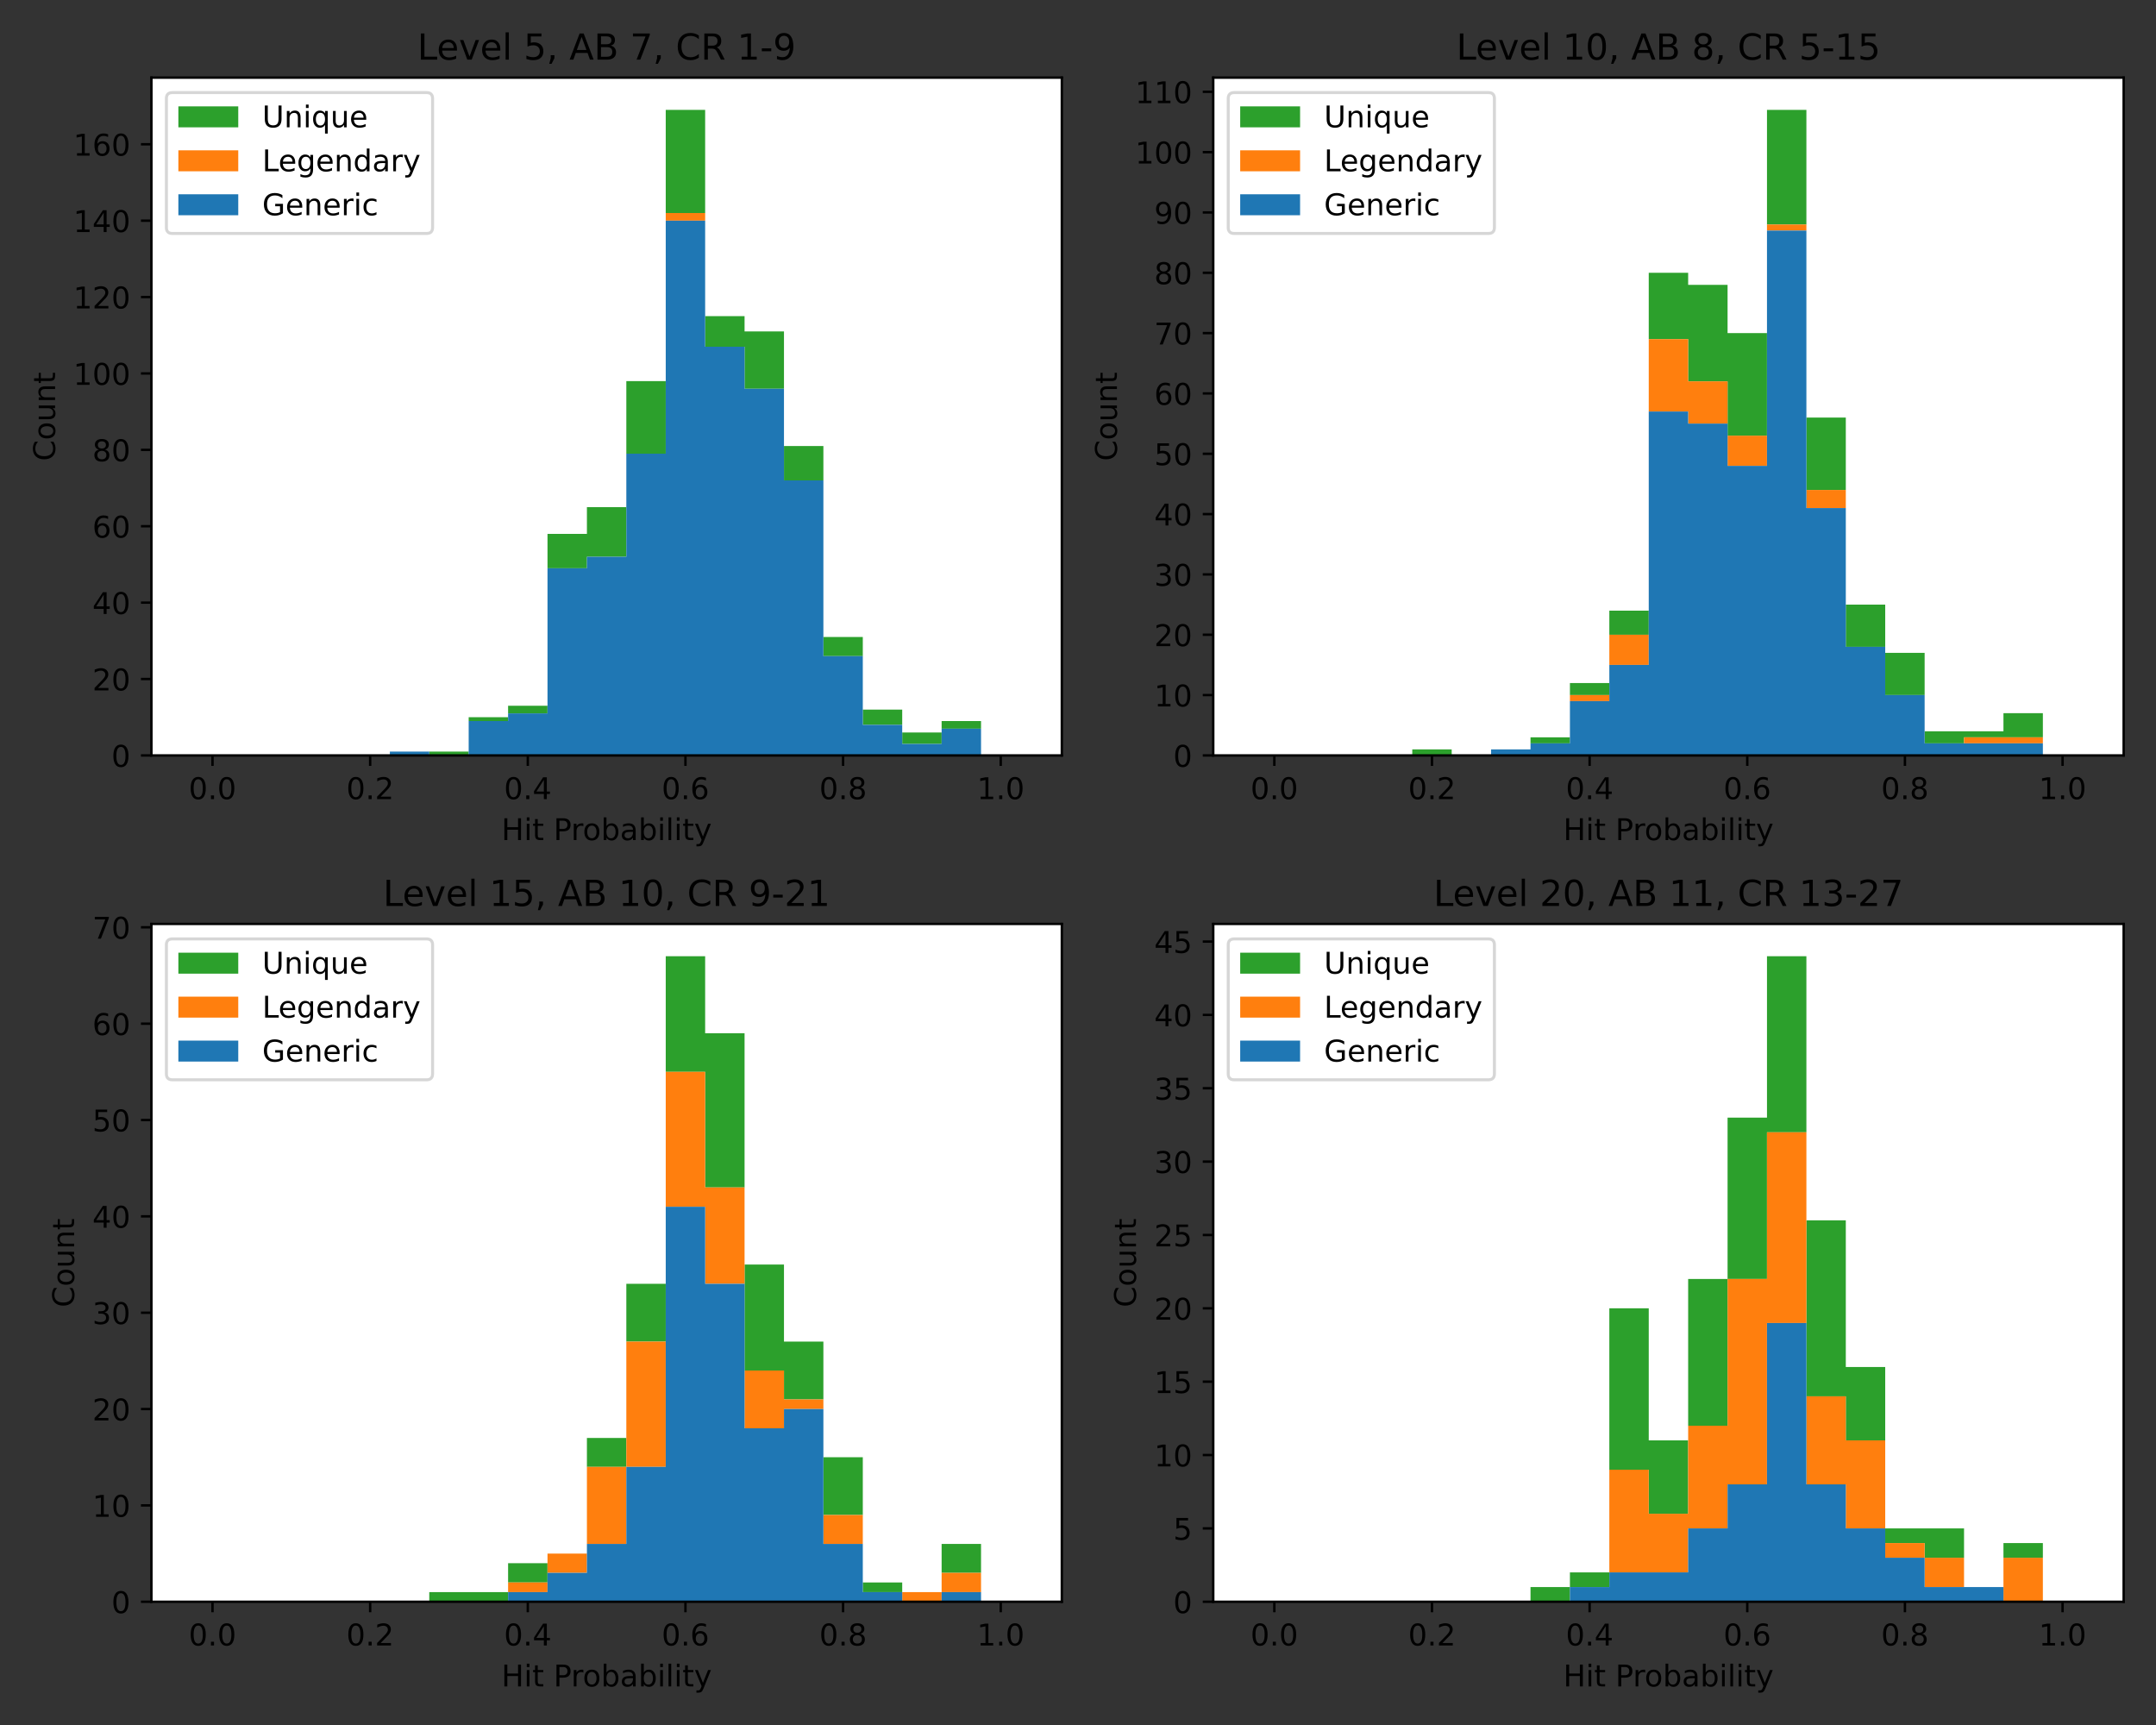 <?xml version="1.0" encoding="utf-8" standalone="no"?>
<!DOCTYPE svg PUBLIC "-//W3C//DTD SVG 1.1//EN"
  "http://www.w3.org/Graphics/SVG/1.1/DTD/svg11.dtd">
<!-- Created with matplotlib (https://matplotlib.org/) -->
<svg height="576pt" version="1.1" viewBox="0 0 720 576" width="720pt" xmlns="http://www.w3.org/2000/svg" xmlns:xlink="http://www.w3.org/1999/xlink">
 <rect x="0" y="0" width="720" height="576" fill="#333333" stroke="none"/>
 <defs>
  <style type="text/css">*{stroke-linecap:butt;stroke-linejoin:round;}</style>
 </defs>
 <g id="figure_1">
  <g id="patch_1">
   <path d="M 0 576 
L 720 576 
L 720 0 
L 0 0 
z
" style="fill:none;"/>
  </g>
  <g id="axes_1">
   <g id="patch_2">
    <path d="M 50.566 252.244 
L 354.6 252.244 
L 354.6 25.918 
L 50.566 25.918 
z
" style="fill:#ffffff;"/>
   </g>
   <g id="patch_3">
    <path clip-path="url(#p4f9cfb9fea)" d="M 64.385 252.244 
L 64.385 252.244 
L 77.547 252.244 
L 77.547 252.244 
L 90.709 252.244 
L 90.709 252.244 
L 103.87 252.244 
L 103.87 252.244 
L 117.032 252.244 
L 117.032 252.244 
L 130.194 252.244 
L 130.194 250.968 
L 143.355 250.968 
L 143.355 250.968 
L 156.517 250.968 
L 156.517 239.489 
L 169.679 239.489 
L 169.679 235.663 
L 182.84 235.663 
L 182.84 178.269 
L 196.002 178.269 
L 196.002 169.341 
L 209.164 169.341 
L 209.164 127.251 
L 222.325 127.251 
L 222.325 36.696 
L 235.487 36.696 
L 235.487 105.569 
L 248.649 105.569 
L 248.649 110.671 
L 261.81 110.671 
L 261.81 148.934 
L 274.972 148.934 
L 274.972 212.705 
L 288.134 212.705 
L 288.134 236.939 
L 301.295 236.939 
L 301.295 244.591 
L 314.457 244.591 
L 314.457 240.765 
L 327.619 240.765 
L 327.619 252.244 
L 340.78 252.244 
L 340.78 252.244 
L 327.619 252.244 
L 327.619 243.316 
L 314.457 243.316 
L 314.457 248.417 
L 301.295 248.417 
L 301.295 242.04 
L 288.134 242.04 
L 288.134 219.082 
L 274.972 219.082 
L 274.972 160.413 
L 261.81 160.413 
L 261.81 129.802 
L 248.649 129.802 
L 248.649 115.772 
L 235.487 115.772 
L 235.487 71.132 
L 222.325 71.132 
L 222.325 151.485 
L 209.164 151.485 
L 209.164 185.921 
L 196.002 185.921 
L 196.002 189.748 
L 182.84 189.748 
L 182.84 238.214 
L 169.679 238.214 
L 169.679 240.765 
L 156.517 240.765 
L 156.517 252.244 
L 143.355 252.244 
L 143.355 250.968 
L 130.194 250.968 
L 130.194 252.244 
L 117.032 252.244 
L 117.032 252.244 
L 103.87 252.244 
L 103.87 252.244 
L 90.709 252.244 
L 90.709 252.244 
L 77.547 252.244 
L 77.547 252.244 
z
" style="fill:#2ca02c;"/>
   </g>
   <g id="patch_4">
    <path clip-path="url(#p4f9cfb9fea)" d="M 64.385 252.244 
L 64.385 252.244 
L 77.547 252.244 
L 77.547 252.244 
L 90.709 252.244 
L 90.709 252.244 
L 103.87 252.244 
L 103.87 252.244 
L 117.032 252.244 
L 117.032 252.244 
L 130.194 252.244 
L 130.194 250.968 
L 143.355 250.968 
L 143.355 252.244 
L 156.517 252.244 
L 156.517 240.765 
L 169.679 240.765 
L 169.679 238.214 
L 182.84 238.214 
L 182.84 189.748 
L 196.002 189.748 
L 196.002 185.921 
L 209.164 185.921 
L 209.164 151.485 
L 222.325 151.485 
L 222.325 71.132 
L 235.487 71.132 
L 235.487 115.772 
L 248.649 115.772 
L 248.649 129.802 
L 261.81 129.802 
L 261.81 160.413 
L 274.972 160.413 
L 274.972 219.082 
L 288.134 219.082 
L 288.134 242.04 
L 301.295 242.04 
L 301.295 248.417 
L 314.457 248.417 
L 314.457 243.316 
L 327.619 243.316 
L 327.619 252.244 
L 340.78 252.244 
L 340.78 252.244 
L 327.619 252.244 
L 327.619 243.316 
L 314.457 243.316 
L 314.457 248.417 
L 301.295 248.417 
L 301.295 242.04 
L 288.134 242.04 
L 288.134 219.082 
L 274.972 219.082 
L 274.972 160.413 
L 261.81 160.413 
L 261.81 129.802 
L 248.649 129.802 
L 248.649 115.772 
L 235.487 115.772 
L 235.487 73.683 
L 222.325 73.683 
L 222.325 151.485 
L 209.164 151.485 
L 209.164 185.921 
L 196.002 185.921 
L 196.002 189.748 
L 182.84 189.748 
L 182.84 238.214 
L 169.679 238.214 
L 169.679 240.765 
L 156.517 240.765 
L 156.517 252.244 
L 143.355 252.244 
L 143.355 250.968 
L 130.194 250.968 
L 130.194 252.244 
L 117.032 252.244 
L 117.032 252.244 
L 103.87 252.244 
L 103.87 252.244 
L 90.709 252.244 
L 90.709 252.244 
L 77.547 252.244 
L 77.547 252.244 
z
" style="fill:#ff7f0e;"/>
   </g>
   <g id="patch_5">
    <path clip-path="url(#p4f9cfb9fea)" d="M 64.385 252.244 
L 64.385 252.244 
L 77.547 252.244 
L 77.547 252.244 
L 90.709 252.244 
L 90.709 252.244 
L 103.87 252.244 
L 103.87 252.244 
L 117.032 252.244 
L 117.032 252.244 
L 130.194 252.244 
L 130.194 250.968 
L 143.355 250.968 
L 143.355 252.244 
L 156.517 252.244 
L 156.517 240.765 
L 169.679 240.765 
L 169.679 238.214 
L 182.84 238.214 
L 182.84 189.748 
L 196.002 189.748 
L 196.002 185.921 
L 209.164 185.921 
L 209.164 151.485 
L 222.325 151.485 
L 222.325 73.683 
L 235.487 73.683 
L 235.487 115.772 
L 248.649 115.772 
L 248.649 129.802 
L 261.81 129.802 
L 261.81 160.413 
L 274.972 160.413 
L 274.972 219.082 
L 288.134 219.082 
L 288.134 242.04 
L 301.295 242.04 
L 301.295 248.417 
L 314.457 248.417 
L 314.457 243.316 
L 327.619 243.316 
L 327.619 252.244 
L 340.78 252.244 
L 340.78 252.244 
L 327.619 252.244 
L 327.619 252.244 
L 314.457 252.244 
L 314.457 252.244 
L 301.295 252.244 
L 301.295 252.244 
L 288.134 252.244 
L 288.134 252.244 
L 274.972 252.244 
L 274.972 252.244 
L 261.81 252.244 
L 261.81 252.244 
L 248.649 252.244 
L 248.649 252.244 
L 235.487 252.244 
L 235.487 252.244 
L 222.325 252.244 
L 222.325 252.244 
L 209.164 252.244 
L 209.164 252.244 
L 196.002 252.244 
L 196.002 252.244 
L 182.84 252.244 
L 182.84 252.244 
L 169.679 252.244 
L 169.679 252.244 
L 156.517 252.244 
L 156.517 252.244 
L 143.355 252.244 
L 143.355 252.244 
L 130.194 252.244 
L 130.194 252.244 
L 117.032 252.244 
L 117.032 252.244 
L 103.87 252.244 
L 103.87 252.244 
L 90.709 252.244 
L 90.709 252.244 
L 77.547 252.244 
L 77.547 252.244 
z
" style="fill:#1f77b4;"/>
   </g>
   <g id="matplotlib.axis_1">
    <g id="xtick_1">
     <g id="line2d_1">
      <defs>
       <path d="M 0 0 
L 0 3.5 
" id="m3b54f42180" style="stroke:#000000;stroke-width:0.8;"/>
      </defs>
      <g>
       <use style="stroke:#000000;stroke-width:0.8;" x="70.966" xlink:href="#m3b54f42180" y="252.244"/>
      </g>
     </g>
     <g id="text_1">
      <!-- 0.0 -->
      <g transform="translate(63.015 266.842)scale(0.1 -0.1)">
       <defs>
        <path d="M 31.781 66.406 
Q 24.172 66.406 20.328 58.906 
Q 16.5 51.422 16.5 36.375 
Q 16.5 21.391 20.328 13.891 
Q 24.172 6.391 31.781 6.391 
Q 39.453 6.391 43.281 13.891 
Q 47.125 21.391 47.125 36.375 
Q 47.125 51.422 43.281 58.906 
Q 39.453 66.406 31.781 66.406 
z
M 31.781 74.219 
Q 44.047 74.219 50.516 64.516 
Q 56.984 54.828 56.984 36.375 
Q 56.984 17.969 50.516 8.266 
Q 44.047 -1.422 31.781 -1.422 
Q 19.531 -1.422 13.062 8.266 
Q 6.594 17.969 6.594 36.375 
Q 6.594 54.828 13.062 64.516 
Q 19.531 74.219 31.781 74.219 
z
" id="DejaVuSans-48"/>
        <path d="M 10.688 12.406 
L 21 12.406 
L 21 0 
L 10.688 0 
z
" id="DejaVuSans-46"/>
       </defs>
       <use xlink:href="#DejaVuSans-48"/>
       <use x="63.623" xlink:href="#DejaVuSans-46"/>
       <use x="95.41" xlink:href="#DejaVuSans-48"/>
      </g>
     </g>
    </g>
    <g id="xtick_2">
     <g id="line2d_2">
      <g>
       <use style="stroke:#000000;stroke-width:0.8;" x="123.613" xlink:href="#m3b54f42180" y="252.244"/>
      </g>
     </g>
     <g id="text_2">
      <!-- 0.2 -->
      <g transform="translate(115.661 266.842)scale(0.1 -0.1)">
       <defs>
        <path d="M 19.188 8.297 
L 53.609 8.297 
L 53.609 0 
L 7.328 0 
L 7.328 8.297 
Q 12.938 14.109 22.625 23.891 
Q 32.328 33.688 34.812 36.531 
Q 39.547 41.844 41.422 45.531 
Q 43.312 49.219 43.312 52.781 
Q 43.312 58.594 39.234 62.25 
Q 35.156 65.922 28.609 65.922 
Q 23.969 65.922 18.812 64.312 
Q 13.672 62.703 7.812 59.422 
L 7.812 69.391 
Q 13.766 71.781 18.938 73 
Q 24.125 74.219 28.422 74.219 
Q 39.75 74.219 46.484 68.547 
Q 53.219 62.891 53.219 53.422 
Q 53.219 48.922 51.531 44.891 
Q 49.859 40.875 45.406 35.406 
Q 44.188 33.984 37.641 27.219 
Q 31.109 20.453 19.188 8.297 
z
" id="DejaVuSans-50"/>
       </defs>
       <use xlink:href="#DejaVuSans-48"/>
       <use x="63.623" xlink:href="#DejaVuSans-46"/>
       <use x="95.41" xlink:href="#DejaVuSans-50"/>
      </g>
     </g>
    </g>
    <g id="xtick_3">
     <g id="line2d_3">
      <g>
       <use style="stroke:#000000;stroke-width:0.8;" x="176.259" xlink:href="#m3b54f42180" y="252.244"/>
      </g>
     </g>
     <g id="text_3">
      <!-- 0.4 -->
      <g transform="translate(168.308 266.842)scale(0.1 -0.1)">
       <defs>
        <path d="M 37.797 64.312 
L 12.891 25.391 
L 37.797 25.391 
z
M 35.203 72.906 
L 47.609 72.906 
L 47.609 25.391 
L 58.016 25.391 
L 58.016 17.188 
L 47.609 17.188 
L 47.609 0 
L 37.797 0 
L 37.797 17.188 
L 4.891 17.188 
L 4.891 26.703 
z
" id="DejaVuSans-52"/>
       </defs>
       <use xlink:href="#DejaVuSans-48"/>
       <use x="63.623" xlink:href="#DejaVuSans-46"/>
       <use x="95.41" xlink:href="#DejaVuSans-52"/>
      </g>
     </g>
    </g>
    <g id="xtick_4">
     <g id="line2d_4">
      <g>
       <use style="stroke:#000000;stroke-width:0.8;" x="228.906" xlink:href="#m3b54f42180" y="252.244"/>
      </g>
     </g>
     <g id="text_4">
      <!-- 0.6 -->
      <g transform="translate(220.955 266.842)scale(0.1 -0.1)">
       <defs>
        <path d="M 33.016 40.375 
Q 26.375 40.375 22.484 35.828 
Q 18.609 31.297 18.609 23.391 
Q 18.609 15.531 22.484 10.953 
Q 26.375 6.391 33.016 6.391 
Q 39.656 6.391 43.531 10.953 
Q 47.406 15.531 47.406 23.391 
Q 47.406 31.297 43.531 35.828 
Q 39.656 40.375 33.016 40.375 
z
M 52.594 71.297 
L 52.594 62.312 
Q 48.875 64.062 45.094 64.984 
Q 41.312 65.922 37.594 65.922 
Q 27.828 65.922 22.672 59.328 
Q 17.531 52.734 16.797 39.406 
Q 19.672 43.656 24.016 45.922 
Q 28.375 48.188 33.594 48.188 
Q 44.578 48.188 50.953 41.516 
Q 57.328 34.859 57.328 23.391 
Q 57.328 12.156 50.688 5.359 
Q 44.047 -1.422 33.016 -1.422 
Q 20.359 -1.422 13.672 8.266 
Q 6.984 17.969 6.984 36.375 
Q 6.984 53.656 15.188 63.938 
Q 23.391 74.219 37.203 74.219 
Q 40.922 74.219 44.703 73.484 
Q 48.484 72.75 52.594 71.297 
z
" id="DejaVuSans-54"/>
       </defs>
       <use xlink:href="#DejaVuSans-48"/>
       <use x="63.623" xlink:href="#DejaVuSans-46"/>
       <use x="95.41" xlink:href="#DejaVuSans-54"/>
      </g>
     </g>
    </g>
    <g id="xtick_5">
     <g id="line2d_5">
      <g>
       <use style="stroke:#000000;stroke-width:0.8;" x="281.553" xlink:href="#m3b54f42180" y="252.244"/>
      </g>
     </g>
     <g id="text_5">
      <!-- 0.8 -->
      <g transform="translate(273.601 266.842)scale(0.1 -0.1)">
       <defs>
        <path d="M 31.781 34.625 
Q 24.75 34.625 20.719 30.859 
Q 16.703 27.094 16.703 20.516 
Q 16.703 13.922 20.719 10.156 
Q 24.75 6.391 31.781 6.391 
Q 38.812 6.391 42.859 10.172 
Q 46.922 13.969 46.922 20.516 
Q 46.922 27.094 42.891 30.859 
Q 38.875 34.625 31.781 34.625 
z
M 21.922 38.812 
Q 15.578 40.375 12.031 44.719 
Q 8.5 49.078 8.5 55.328 
Q 8.5 64.062 14.719 69.141 
Q 20.953 74.219 31.781 74.219 
Q 42.672 74.219 48.875 69.141 
Q 55.078 64.062 55.078 55.328 
Q 55.078 49.078 51.531 44.719 
Q 48 40.375 41.703 38.812 
Q 48.828 37.156 52.797 32.312 
Q 56.781 27.484 56.781 20.516 
Q 56.781 9.906 50.312 4.234 
Q 43.844 -1.422 31.781 -1.422 
Q 19.734 -1.422 13.25 4.234 
Q 6.781 9.906 6.781 20.516 
Q 6.781 27.484 10.781 32.312 
Q 14.797 37.156 21.922 38.812 
z
M 18.312 54.391 
Q 18.312 48.734 21.844 45.562 
Q 25.391 42.391 31.781 42.391 
Q 38.141 42.391 41.719 45.562 
Q 45.312 48.734 45.312 54.391 
Q 45.312 60.062 41.719 63.234 
Q 38.141 66.406 31.781 66.406 
Q 25.391 66.406 21.844 63.234 
Q 18.312 60.062 18.312 54.391 
z
" id="DejaVuSans-56"/>
       </defs>
       <use xlink:href="#DejaVuSans-48"/>
       <use x="63.623" xlink:href="#DejaVuSans-46"/>
       <use x="95.41" xlink:href="#DejaVuSans-56"/>
      </g>
     </g>
    </g>
    <g id="xtick_6">
     <g id="line2d_6">
      <g>
       <use style="stroke:#000000;stroke-width:0.8;" x="334.199" xlink:href="#m3b54f42180" y="252.244"/>
      </g>
     </g>
     <g id="text_6">
      <!-- 1.0 -->
      <g transform="translate(326.248 266.842)scale(0.1 -0.1)">
       <defs>
        <path d="M 12.406 8.297 
L 28.516 8.297 
L 28.516 63.922 
L 10.984 60.406 
L 10.984 69.391 
L 28.422 72.906 
L 38.281 72.906 
L 38.281 8.297 
L 54.391 8.297 
L 54.391 0 
L 12.406 0 
z
" id="DejaVuSans-49"/>
       </defs>
       <use xlink:href="#DejaVuSans-49"/>
       <use x="63.623" xlink:href="#DejaVuSans-46"/>
       <use x="95.41" xlink:href="#DejaVuSans-48"/>
      </g>
     </g>
    </g>
    <g id="text_7">
     <!-- Hit Probability -->
     <g transform="translate(167.455 280.52)scale(0.1 -0.1)">
      <defs>
       <path d="M 9.812 72.906 
L 19.672 72.906 
L 19.672 43.016 
L 55.516 43.016 
L 55.516 72.906 
L 65.375 72.906 
L 65.375 0 
L 55.516 0 
L 55.516 34.719 
L 19.672 34.719 
L 19.672 0 
L 9.812 0 
z
" id="DejaVuSans-72"/>
       <path d="M 9.422 54.688 
L 18.406 54.688 
L 18.406 0 
L 9.422 0 
z
M 9.422 75.984 
L 18.406 75.984 
L 18.406 64.594 
L 9.422 64.594 
z
" id="DejaVuSans-105"/>
       <path d="M 18.312 70.219 
L 18.312 54.688 
L 36.812 54.688 
L 36.812 47.703 
L 18.312 47.703 
L 18.312 18.016 
Q 18.312 11.328 20.141 9.422 
Q 21.969 7.516 27.594 7.516 
L 36.812 7.516 
L 36.812 0 
L 27.594 0 
Q 17.188 0 13.234 3.875 
Q 9.281 7.766 9.281 18.016 
L 9.281 47.703 
L 2.688 47.703 
L 2.688 54.688 
L 9.281 54.688 
L 9.281 70.219 
z
" id="DejaVuSans-116"/>
       <path id="DejaVuSans-32"/>
       <path d="M 19.672 64.797 
L 19.672 37.406 
L 32.078 37.406 
Q 38.969 37.406 42.719 40.969 
Q 46.484 44.531 46.484 51.125 
Q 46.484 57.672 42.719 61.234 
Q 38.969 64.797 32.078 64.797 
z
M 9.812 72.906 
L 32.078 72.906 
Q 44.344 72.906 50.609 67.359 
Q 56.891 61.812 56.891 51.125 
Q 56.891 40.328 50.609 34.812 
Q 44.344 29.297 32.078 29.297 
L 19.672 29.297 
L 19.672 0 
L 9.812 0 
z
" id="DejaVuSans-80"/>
       <path d="M 41.109 46.297 
Q 39.594 47.172 37.812 47.578 
Q 36.031 48 33.891 48 
Q 26.266 48 22.188 43.047 
Q 18.109 38.094 18.109 28.812 
L 18.109 0 
L 9.078 0 
L 9.078 54.688 
L 18.109 54.688 
L 18.109 46.188 
Q 20.953 51.172 25.484 53.578 
Q 30.031 56 36.531 56 
Q 37.453 56 38.578 55.875 
Q 39.703 55.766 41.062 55.516 
z
" id="DejaVuSans-114"/>
       <path d="M 30.609 48.391 
Q 23.391 48.391 19.188 42.75 
Q 14.984 37.109 14.984 27.297 
Q 14.984 17.484 19.156 11.844 
Q 23.344 6.203 30.609 6.203 
Q 37.797 6.203 41.984 11.859 
Q 46.188 17.531 46.188 27.297 
Q 46.188 37.016 41.984 42.703 
Q 37.797 48.391 30.609 48.391 
z
M 30.609 56 
Q 42.328 56 49.016 48.375 
Q 55.719 40.766 55.719 27.297 
Q 55.719 13.875 49.016 6.219 
Q 42.328 -1.422 30.609 -1.422 
Q 18.844 -1.422 12.172 6.219 
Q 5.516 13.875 5.516 27.297 
Q 5.516 40.766 12.172 48.375 
Q 18.844 56 30.609 56 
z
" id="DejaVuSans-111"/>
       <path d="M 48.688 27.297 
Q 48.688 37.203 44.609 42.844 
Q 40.531 48.484 33.406 48.484 
Q 26.266 48.484 22.188 42.844 
Q 18.109 37.203 18.109 27.297 
Q 18.109 17.391 22.188 11.75 
Q 26.266 6.109 33.406 6.109 
Q 40.531 6.109 44.609 11.75 
Q 48.688 17.391 48.688 27.297 
z
M 18.109 46.391 
Q 20.953 51.266 25.266 53.625 
Q 29.594 56 35.594 56 
Q 45.562 56 51.781 48.094 
Q 58.016 40.188 58.016 27.297 
Q 58.016 14.406 51.781 6.484 
Q 45.562 -1.422 35.594 -1.422 
Q 29.594 -1.422 25.266 0.953 
Q 20.953 3.328 18.109 8.203 
L 18.109 0 
L 9.078 0 
L 9.078 75.984 
L 18.109 75.984 
z
" id="DejaVuSans-98"/>
       <path d="M 34.281 27.484 
Q 23.391 27.484 19.188 25 
Q 14.984 22.516 14.984 16.5 
Q 14.984 11.719 18.141 8.906 
Q 21.297 6.109 26.703 6.109 
Q 34.188 6.109 38.703 11.406 
Q 43.219 16.703 43.219 25.484 
L 43.219 27.484 
z
M 52.203 31.203 
L 52.203 0 
L 43.219 0 
L 43.219 8.297 
Q 40.141 3.328 35.547 0.953 
Q 30.953 -1.422 24.312 -1.422 
Q 15.922 -1.422 10.953 3.297 
Q 6 8.016 6 15.922 
Q 6 25.141 12.172 29.828 
Q 18.359 34.516 30.609 34.516 
L 43.219 34.516 
L 43.219 35.406 
Q 43.219 41.609 39.141 45 
Q 35.062 48.391 27.688 48.391 
Q 23 48.391 18.547 47.266 
Q 14.109 46.141 10.016 43.891 
L 10.016 52.203 
Q 14.938 54.109 19.578 55.047 
Q 24.219 56 28.609 56 
Q 40.484 56 46.344 49.844 
Q 52.203 43.703 52.203 31.203 
z
" id="DejaVuSans-97"/>
       <path d="M 9.422 75.984 
L 18.406 75.984 
L 18.406 0 
L 9.422 0 
z
" id="DejaVuSans-108"/>
       <path d="M 32.172 -5.078 
Q 28.375 -14.844 24.75 -17.812 
Q 21.141 -20.797 15.094 -20.797 
L 7.906 -20.797 
L 7.906 -13.281 
L 13.188 -13.281 
Q 16.891 -13.281 18.938 -11.516 
Q 21 -9.766 23.484 -3.219 
L 25.094 0.875 
L 2.984 54.688 
L 12.5 54.688 
L 29.594 11.922 
L 46.688 54.688 
L 56.203 54.688 
z
" id="DejaVuSans-121"/>
      </defs>
      <use xlink:href="#DejaVuSans-72"/>
      <use x="75.195" xlink:href="#DejaVuSans-105"/>
      <use x="102.979" xlink:href="#DejaVuSans-116"/>
      <use x="142.188" xlink:href="#DejaVuSans-32"/>
      <use x="173.975" xlink:href="#DejaVuSans-80"/>
      <use x="232.527" xlink:href="#DejaVuSans-114"/>
      <use x="271.391" xlink:href="#DejaVuSans-111"/>
      <use x="332.572" xlink:href="#DejaVuSans-98"/>
      <use x="396.049" xlink:href="#DejaVuSans-97"/>
      <use x="457.328" xlink:href="#DejaVuSans-98"/>
      <use x="520.805" xlink:href="#DejaVuSans-105"/>
      <use x="548.588" xlink:href="#DejaVuSans-108"/>
      <use x="576.371" xlink:href="#DejaVuSans-105"/>
      <use x="604.154" xlink:href="#DejaVuSans-116"/>
      <use x="643.363" xlink:href="#DejaVuSans-121"/>
     </g>
    </g>
   </g>
   <g id="matplotlib.axis_2">
    <g id="ytick_1">
     <g id="line2d_7">
      <defs>
       <path d="M 0 0 
L -3.5 0 
" id="m08c413f27c" style="stroke:#000000;stroke-width:0.8;"/>
      </defs>
      <g>
       <use style="stroke:#000000;stroke-width:0.8;" x="50.566" xlink:href="#m08c413f27c" y="252.244"/>
      </g>
     </g>
     <g id="text_8">
      <!-- 0 -->
      <g transform="translate(37.203 256.043)scale(0.1 -0.1)">
       <use xlink:href="#DejaVuSans-48"/>
      </g>
     </g>
    </g>
    <g id="ytick_2">
     <g id="line2d_8">
      <g>
       <use style="stroke:#000000;stroke-width:0.8;" x="50.566" xlink:href="#m08c413f27c" y="226.735"/>
      </g>
     </g>
     <g id="text_9">
      <!-- 20 -->
      <g transform="translate(30.841 230.534)scale(0.1 -0.1)">
       <use xlink:href="#DejaVuSans-50"/>
       <use x="63.623" xlink:href="#DejaVuSans-48"/>
      </g>
     </g>
    </g>
    <g id="ytick_3">
     <g id="line2d_9">
      <g>
       <use style="stroke:#000000;stroke-width:0.8;" x="50.566" xlink:href="#m08c413f27c" y="201.226"/>
      </g>
     </g>
     <g id="text_10">
      <!-- 40 -->
      <g transform="translate(30.841 205.026)scale(0.1 -0.1)">
       <use xlink:href="#DejaVuSans-52"/>
       <use x="63.623" xlink:href="#DejaVuSans-48"/>
      </g>
     </g>
    </g>
    <g id="ytick_4">
     <g id="line2d_10">
      <g>
       <use style="stroke:#000000;stroke-width:0.8;" x="50.566" xlink:href="#m08c413f27c" y="175.718"/>
      </g>
     </g>
     <g id="text_11">
      <!-- 60 -->
      <g transform="translate(30.841 179.517)scale(0.1 -0.1)">
       <use xlink:href="#DejaVuSans-54"/>
       <use x="63.623" xlink:href="#DejaVuSans-48"/>
      </g>
     </g>
    </g>
    <g id="ytick_5">
     <g id="line2d_11">
      <g>
       <use style="stroke:#000000;stroke-width:0.8;" x="50.566" xlink:href="#m08c413f27c" y="150.209"/>
      </g>
     </g>
     <g id="text_12">
      <!-- 80 -->
      <g transform="translate(30.841 154.008)scale(0.1 -0.1)">
       <use xlink:href="#DejaVuSans-56"/>
       <use x="63.623" xlink:href="#DejaVuSans-48"/>
      </g>
     </g>
    </g>
    <g id="ytick_6">
     <g id="line2d_12">
      <g>
       <use style="stroke:#000000;stroke-width:0.8;" x="50.566" xlink:href="#m08c413f27c" y="124.7"/>
      </g>
     </g>
     <g id="text_13">
      <!-- 100 -->
      <g transform="translate(24.478 128.5)scale(0.1 -0.1)">
       <use xlink:href="#DejaVuSans-49"/>
       <use x="63.623" xlink:href="#DejaVuSans-48"/>
       <use x="127.246" xlink:href="#DejaVuSans-48"/>
      </g>
     </g>
    </g>
    <g id="ytick_7">
     <g id="line2d_13">
      <g>
       <use style="stroke:#000000;stroke-width:0.8;" x="50.566" xlink:href="#m08c413f27c" y="99.192"/>
      </g>
     </g>
     <g id="text_14">
      <!-- 120 -->
      <g transform="translate(24.478 102.991)scale(0.1 -0.1)">
       <use xlink:href="#DejaVuSans-49"/>
       <use x="63.623" xlink:href="#DejaVuSans-50"/>
       <use x="127.246" xlink:href="#DejaVuSans-48"/>
      </g>
     </g>
    </g>
    <g id="ytick_8">
     <g id="line2d_14">
      <g>
       <use style="stroke:#000000;stroke-width:0.8;" x="50.566" xlink:href="#m08c413f27c" y="73.683"/>
      </g>
     </g>
     <g id="text_15">
      <!-- 140 -->
      <g transform="translate(24.478 77.482)scale(0.1 -0.1)">
       <use xlink:href="#DejaVuSans-49"/>
       <use x="63.623" xlink:href="#DejaVuSans-52"/>
       <use x="127.246" xlink:href="#DejaVuSans-48"/>
      </g>
     </g>
    </g>
    <g id="ytick_9">
     <g id="line2d_15">
      <g>
       <use style="stroke:#000000;stroke-width:0.8;" x="50.566" xlink:href="#m08c413f27c" y="48.174"/>
      </g>
     </g>
     <g id="text_16">
      <!-- 160 -->
      <g transform="translate(24.478 51.974)scale(0.1 -0.1)">
       <use xlink:href="#DejaVuSans-49"/>
       <use x="63.623" xlink:href="#DejaVuSans-54"/>
       <use x="127.246" xlink:href="#DejaVuSans-48"/>
      </g>
     </g>
    </g>
    <g id="text_17">
     <!-- Count -->
     <g transform="translate(18.398 153.929)rotate(-90)scale(0.1 -0.1)">
      <defs>
       <path d="M 64.406 67.281 
L 64.406 56.891 
Q 59.422 61.531 53.781 63.812 
Q 48.141 66.109 41.797 66.109 
Q 29.297 66.109 22.656 58.469 
Q 16.016 50.828 16.016 36.375 
Q 16.016 21.969 22.656 14.328 
Q 29.297 6.688 41.797 6.688 
Q 48.141 6.688 53.781 8.984 
Q 59.422 11.281 64.406 15.922 
L 64.406 5.609 
Q 59.234 2.094 53.438 0.328 
Q 47.656 -1.422 41.219 -1.422 
Q 24.656 -1.422 15.125 8.703 
Q 5.609 18.844 5.609 36.375 
Q 5.609 53.953 15.125 64.078 
Q 24.656 74.219 41.219 74.219 
Q 47.75 74.219 53.531 72.484 
Q 59.328 70.75 64.406 67.281 
z
" id="DejaVuSans-67"/>
       <path d="M 8.5 21.578 
L 8.5 54.688 
L 17.484 54.688 
L 17.484 21.922 
Q 17.484 14.156 20.5 10.266 
Q 23.531 6.391 29.594 6.391 
Q 36.859 6.391 41.078 11.031 
Q 45.312 15.672 45.312 23.688 
L 45.312 54.688 
L 54.297 54.688 
L 54.297 0 
L 45.312 0 
L 45.312 8.406 
Q 42.047 3.422 37.719 1 
Q 33.406 -1.422 27.688 -1.422 
Q 18.266 -1.422 13.375 4.438 
Q 8.5 10.297 8.5 21.578 
z
M 31.109 56 
z
" id="DejaVuSans-117"/>
       <path d="M 54.891 33.016 
L 54.891 0 
L 45.906 0 
L 45.906 32.719 
Q 45.906 40.484 42.875 44.328 
Q 39.844 48.188 33.797 48.188 
Q 26.516 48.188 22.312 43.547 
Q 18.109 38.922 18.109 30.906 
L 18.109 0 
L 9.078 0 
L 9.078 54.688 
L 18.109 54.688 
L 18.109 46.188 
Q 21.344 51.125 25.703 53.562 
Q 30.078 56 35.797 56 
Q 45.219 56 50.047 50.172 
Q 54.891 44.344 54.891 33.016 
z
" id="DejaVuSans-110"/>
      </defs>
      <use xlink:href="#DejaVuSans-67"/>
      <use x="69.824" xlink:href="#DejaVuSans-111"/>
      <use x="131.006" xlink:href="#DejaVuSans-117"/>
      <use x="194.385" xlink:href="#DejaVuSans-110"/>
      <use x="257.764" xlink:href="#DejaVuSans-116"/>
     </g>
    </g>
   </g>
   <g id="patch_6">
    <path d="M 50.566 252.244 
L 50.566 25.918 
" style="fill:none;stroke:#000000;stroke-linecap:square;stroke-linejoin:miter;stroke-width:0.8;"/>
   </g>
   <g id="patch_7">
    <path d="M 354.6 252.244 
L 354.6 25.918 
" style="fill:none;stroke:#000000;stroke-linecap:square;stroke-linejoin:miter;stroke-width:0.8;"/>
   </g>
   <g id="patch_8">
    <path d="M 50.566 252.244 
L 354.6 252.244 
" style="fill:none;stroke:#000000;stroke-linecap:square;stroke-linejoin:miter;stroke-width:0.8;"/>
   </g>
   <g id="patch_9">
    <path d="M 50.566 25.918 
L 354.6 25.918 
" style="fill:none;stroke:#000000;stroke-linecap:square;stroke-linejoin:miter;stroke-width:0.8;"/>
   </g>
   <g id="text_18">
    <!-- Level 5, AB 7, CR 1-9 -->
    <g transform="translate(139.38 19.918)scale(0.12 -0.12)">
     <defs>
      <path d="M 9.812 72.906 
L 19.672 72.906 
L 19.672 8.297 
L 55.172 8.297 
L 55.172 0 
L 9.812 0 
z
" id="DejaVuSans-76"/>
      <path d="M 56.203 29.594 
L 56.203 25.203 
L 14.891 25.203 
Q 15.484 15.922 20.484 11.062 
Q 25.484 6.203 34.422 6.203 
Q 39.594 6.203 44.453 7.469 
Q 49.312 8.734 54.109 11.281 
L 54.109 2.781 
Q 49.266 0.734 44.188 -0.344 
Q 39.109 -1.422 33.891 -1.422 
Q 20.797 -1.422 13.156 6.188 
Q 5.516 13.812 5.516 26.812 
Q 5.516 40.234 12.766 48.109 
Q 20.016 56 32.328 56 
Q 43.359 56 49.781 48.891 
Q 56.203 41.797 56.203 29.594 
z
M 47.219 32.234 
Q 47.125 39.594 43.094 43.984 
Q 39.062 48.391 32.422 48.391 
Q 24.906 48.391 20.391 44.141 
Q 15.875 39.891 15.188 32.172 
z
" id="DejaVuSans-101"/>
      <path d="M 2.984 54.688 
L 12.5 54.688 
L 29.594 8.797 
L 46.688 54.688 
L 56.203 54.688 
L 35.688 0 
L 23.484 0 
z
" id="DejaVuSans-118"/>
      <path d="M 10.797 72.906 
L 49.516 72.906 
L 49.516 64.594 
L 19.828 64.594 
L 19.828 46.734 
Q 21.969 47.469 24.109 47.828 
Q 26.266 48.188 28.422 48.188 
Q 40.625 48.188 47.75 41.5 
Q 54.891 34.812 54.891 23.391 
Q 54.891 11.625 47.562 5.094 
Q 40.234 -1.422 26.906 -1.422 
Q 22.312 -1.422 17.547 -0.641 
Q 12.797 0.141 7.719 1.703 
L 7.719 11.625 
Q 12.109 9.234 16.797 8.062 
Q 21.484 6.891 26.703 6.891 
Q 35.156 6.891 40.078 11.328 
Q 45.016 15.766 45.016 23.391 
Q 45.016 31 40.078 35.438 
Q 35.156 39.891 26.703 39.891 
Q 22.75 39.891 18.812 39.016 
Q 14.891 38.141 10.797 36.281 
z
" id="DejaVuSans-53"/>
      <path d="M 11.719 12.406 
L 22.016 12.406 
L 22.016 4 
L 14.016 -11.625 
L 7.719 -11.625 
L 11.719 4 
z
" id="DejaVuSans-44"/>
      <path d="M 34.188 63.188 
L 20.797 26.906 
L 47.609 26.906 
z
M 28.609 72.906 
L 39.797 72.906 
L 67.578 0 
L 57.328 0 
L 50.688 18.703 
L 17.828 18.703 
L 11.188 0 
L 0.781 0 
z
" id="DejaVuSans-65"/>
      <path d="M 19.672 34.812 
L 19.672 8.109 
L 35.5 8.109 
Q 43.453 8.109 47.281 11.406 
Q 51.125 14.703 51.125 21.484 
Q 51.125 28.328 47.281 31.562 
Q 43.453 34.812 35.5 34.812 
z
M 19.672 64.797 
L 19.672 42.828 
L 34.281 42.828 
Q 41.5 42.828 45.031 45.531 
Q 48.578 48.25 48.578 53.812 
Q 48.578 59.328 45.031 62.062 
Q 41.5 64.797 34.281 64.797 
z
M 9.812 72.906 
L 35.016 72.906 
Q 46.297 72.906 52.391 68.219 
Q 58.5 63.531 58.5 54.891 
Q 58.5 48.188 55.375 44.234 
Q 52.25 40.281 46.188 39.312 
Q 53.469 37.75 57.5 32.781 
Q 61.531 27.828 61.531 20.406 
Q 61.531 10.641 54.891 5.312 
Q 48.25 0 35.984 0 
L 9.812 0 
z
" id="DejaVuSans-66"/>
      <path d="M 8.203 72.906 
L 55.078 72.906 
L 55.078 68.703 
L 28.609 0 
L 18.312 0 
L 43.219 64.594 
L 8.203 64.594 
z
" id="DejaVuSans-55"/>
      <path d="M 44.391 34.188 
Q 47.562 33.109 50.562 29.594 
Q 53.562 26.078 56.594 19.922 
L 66.609 0 
L 56 0 
L 46.688 18.703 
Q 43.062 26.031 39.672 28.422 
Q 36.281 30.812 30.422 30.812 
L 19.672 30.812 
L 19.672 0 
L 9.812 0 
L 9.812 72.906 
L 32.078 72.906 
Q 44.578 72.906 50.734 67.672 
Q 56.891 62.453 56.891 51.906 
Q 56.891 45.016 53.688 40.469 
Q 50.484 35.938 44.391 34.188 
z
M 19.672 64.797 
L 19.672 38.922 
L 32.078 38.922 
Q 39.203 38.922 42.844 42.219 
Q 46.484 45.516 46.484 51.906 
Q 46.484 58.297 42.844 61.547 
Q 39.203 64.797 32.078 64.797 
z
" id="DejaVuSans-82"/>
      <path d="M 4.891 31.391 
L 31.203 31.391 
L 31.203 23.391 
L 4.891 23.391 
z
" id="DejaVuSans-45"/>
      <path d="M 10.984 1.516 
L 10.984 10.5 
Q 14.703 8.734 18.5 7.812 
Q 22.312 6.891 25.984 6.891 
Q 35.75 6.891 40.891 13.453 
Q 46.047 20.016 46.781 33.406 
Q 43.953 29.203 39.594 26.953 
Q 35.25 24.703 29.984 24.703 
Q 19.047 24.703 12.672 31.312 
Q 6.297 37.938 6.297 49.422 
Q 6.297 60.641 12.938 67.422 
Q 19.578 74.219 30.609 74.219 
Q 43.266 74.219 49.922 64.516 
Q 56.594 54.828 56.594 36.375 
Q 56.594 19.141 48.406 8.859 
Q 40.234 -1.422 26.422 -1.422 
Q 22.703 -1.422 18.891 -0.688 
Q 15.094 0.047 10.984 1.516 
z
M 30.609 32.422 
Q 37.25 32.422 41.125 36.953 
Q 45.016 41.5 45.016 49.422 
Q 45.016 57.281 41.125 61.844 
Q 37.25 66.406 30.609 66.406 
Q 23.969 66.406 20.094 61.844 
Q 16.219 57.281 16.219 49.422 
Q 16.219 41.5 20.094 36.953 
Q 23.969 32.422 30.609 32.422 
z
" id="DejaVuSans-57"/>
     </defs>
     <use xlink:href="#DejaVuSans-76"/>
     <use x="53.963" xlink:href="#DejaVuSans-101"/>
     <use x="115.486" xlink:href="#DejaVuSans-118"/>
     <use x="174.666" xlink:href="#DejaVuSans-101"/>
     <use x="236.189" xlink:href="#DejaVuSans-108"/>
     <use x="263.973" xlink:href="#DejaVuSans-32"/>
     <use x="295.76" xlink:href="#DejaVuSans-53"/>
     <use x="359.383" xlink:href="#DejaVuSans-44"/>
     <use x="391.17" xlink:href="#DejaVuSans-32"/>
     <use x="422.957" xlink:href="#DejaVuSans-65"/>
     <use x="491.365" xlink:href="#DejaVuSans-66"/>
     <use x="559.969" xlink:href="#DejaVuSans-32"/>
     <use x="591.756" xlink:href="#DejaVuSans-55"/>
     <use x="655.379" xlink:href="#DejaVuSans-44"/>
     <use x="687.166" xlink:href="#DejaVuSans-32"/>
     <use x="718.953" xlink:href="#DejaVuSans-67"/>
     <use x="788.777" xlink:href="#DejaVuSans-82"/>
     <use x="858.26" xlink:href="#DejaVuSans-32"/>
     <use x="890.047" xlink:href="#DejaVuSans-49"/>
     <use x="953.67" xlink:href="#DejaVuSans-45"/>
     <use x="989.754" xlink:href="#DejaVuSans-57"/>
    </g>
   </g>
   <g id="legend_1">
    <g id="patch_10">
     <path d="M 57.566 77.953 
L 142.461 77.953 
Q 144.461 77.953 144.461 75.953 
L 144.461 32.918 
Q 144.461 30.918 142.461 30.918 
L 57.566 30.918 
Q 55.566 30.918 55.566 32.918 
L 55.566 75.953 
Q 55.566 77.953 57.566 77.953 
z
" style="fill:#ffffff;opacity:0.8;stroke:#cccccc;stroke-linejoin:miter;"/>
    </g>
    <g id="patch_11">
     <path d="M 59.566 42.517 
L 79.566 42.517 
L 79.566 35.517 
L 59.566 35.517 
z
" style="fill:#2ca02c;"/>
    </g>
    <g id="text_19">
     <!-- Unique -->
     <g transform="translate(87.566 42.517)scale(0.1 -0.1)">
      <defs>
       <path d="M 8.688 72.906 
L 18.609 72.906 
L 18.609 28.609 
Q 18.609 16.891 22.844 11.734 
Q 27.094 6.594 36.625 6.594 
Q 46.094 6.594 50.344 11.734 
Q 54.594 16.891 54.594 28.609 
L 54.594 72.906 
L 64.5 72.906 
L 64.5 27.391 
Q 64.5 13.141 57.438 5.859 
Q 50.391 -1.422 36.625 -1.422 
Q 22.797 -1.422 15.734 5.859 
Q 8.688 13.141 8.688 27.391 
z
" id="DejaVuSans-85"/>
       <path d="M 14.797 27.297 
Q 14.797 17.391 18.875 11.75 
Q 22.953 6.109 30.078 6.109 
Q 37.203 6.109 41.297 11.75 
Q 45.406 17.391 45.406 27.297 
Q 45.406 37.203 41.297 42.844 
Q 37.203 48.484 30.078 48.484 
Q 22.953 48.484 18.875 42.844 
Q 14.797 37.203 14.797 27.297 
z
M 45.406 8.203 
Q 42.578 3.328 38.25 0.953 
Q 33.938 -1.422 27.875 -1.422 
Q 17.969 -1.422 11.734 6.484 
Q 5.516 14.406 5.516 27.297 
Q 5.516 40.188 11.734 48.094 
Q 17.969 56 27.875 56 
Q 33.938 56 38.25 53.625 
Q 42.578 51.266 45.406 46.391 
L 45.406 54.688 
L 54.391 54.688 
L 54.391 -20.797 
L 45.406 -20.797 
z
" id="DejaVuSans-113"/>
      </defs>
      <use xlink:href="#DejaVuSans-85"/>
      <use x="73.193" xlink:href="#DejaVuSans-110"/>
      <use x="136.572" xlink:href="#DejaVuSans-105"/>
      <use x="164.355" xlink:href="#DejaVuSans-113"/>
      <use x="227.832" xlink:href="#DejaVuSans-117"/>
      <use x="291.211" xlink:href="#DejaVuSans-101"/>
     </g>
    </g>
    <g id="patch_12">
     <path d="M 59.566 57.195 
L 79.566 57.195 
L 79.566 50.195 
L 59.566 50.195 
z
" style="fill:#ff7f0e;"/>
    </g>
    <g id="text_20">
     <!-- Legendary -->
     <g transform="translate(87.566 57.195)scale(0.1 -0.1)">
      <defs>
       <path d="M 45.406 27.984 
Q 45.406 37.75 41.375 43.109 
Q 37.359 48.484 30.078 48.484 
Q 22.859 48.484 18.828 43.109 
Q 14.797 37.75 14.797 27.984 
Q 14.797 18.266 18.828 12.891 
Q 22.859 7.516 30.078 7.516 
Q 37.359 7.516 41.375 12.891 
Q 45.406 18.266 45.406 27.984 
z
M 54.391 6.781 
Q 54.391 -7.172 48.188 -13.984 
Q 42 -20.797 29.203 -20.797 
Q 24.469 -20.797 20.266 -20.094 
Q 16.062 -19.391 12.109 -17.922 
L 12.109 -9.188 
Q 16.062 -11.328 19.922 -12.344 
Q 23.781 -13.375 27.781 -13.375 
Q 36.625 -13.375 41.016 -8.766 
Q 45.406 -4.156 45.406 5.172 
L 45.406 9.625 
Q 42.625 4.781 38.281 2.391 
Q 33.938 0 27.875 0 
Q 17.828 0 11.672 7.656 
Q 5.516 15.328 5.516 27.984 
Q 5.516 40.672 11.672 48.328 
Q 17.828 56 27.875 56 
Q 33.938 56 38.281 53.609 
Q 42.625 51.219 45.406 46.391 
L 45.406 54.688 
L 54.391 54.688 
z
" id="DejaVuSans-103"/>
       <path d="M 45.406 46.391 
L 45.406 75.984 
L 54.391 75.984 
L 54.391 0 
L 45.406 0 
L 45.406 8.203 
Q 42.578 3.328 38.25 0.953 
Q 33.938 -1.422 27.875 -1.422 
Q 17.969 -1.422 11.734 6.484 
Q 5.516 14.406 5.516 27.297 
Q 5.516 40.188 11.734 48.094 
Q 17.969 56 27.875 56 
Q 33.938 56 38.25 53.625 
Q 42.578 51.266 45.406 46.391 
z
M 14.797 27.297 
Q 14.797 17.391 18.875 11.75 
Q 22.953 6.109 30.078 6.109 
Q 37.203 6.109 41.297 11.75 
Q 45.406 17.391 45.406 27.297 
Q 45.406 37.203 41.297 42.844 
Q 37.203 48.484 30.078 48.484 
Q 22.953 48.484 18.875 42.844 
Q 14.797 37.203 14.797 27.297 
z
" id="DejaVuSans-100"/>
      </defs>
      <use xlink:href="#DejaVuSans-76"/>
      <use x="53.963" xlink:href="#DejaVuSans-101"/>
      <use x="115.486" xlink:href="#DejaVuSans-103"/>
      <use x="178.963" xlink:href="#DejaVuSans-101"/>
      <use x="240.486" xlink:href="#DejaVuSans-110"/>
      <use x="303.865" xlink:href="#DejaVuSans-100"/>
      <use x="367.342" xlink:href="#DejaVuSans-97"/>
      <use x="428.621" xlink:href="#DejaVuSans-114"/>
      <use x="469.734" xlink:href="#DejaVuSans-121"/>
     </g>
    </g>
    <g id="patch_13">
     <path d="M 59.566 71.873 
L 79.566 71.873 
L 79.566 64.873 
L 59.566 64.873 
z
" style="fill:#1f77b4;"/>
    </g>
    <g id="text_21">
     <!-- Generic -->
     <g transform="translate(87.566 71.873)scale(0.1 -0.1)">
      <defs>
       <path d="M 59.516 10.406 
L 59.516 29.984 
L 43.406 29.984 
L 43.406 38.094 
L 69.281 38.094 
L 69.281 6.781 
Q 63.578 2.734 56.688 0.656 
Q 49.812 -1.422 42 -1.422 
Q 24.906 -1.422 15.25 8.562 
Q 5.609 18.562 5.609 36.375 
Q 5.609 54.25 15.25 64.234 
Q 24.906 74.219 42 74.219 
Q 49.125 74.219 55.547 72.453 
Q 61.969 70.703 67.391 67.281 
L 67.391 56.781 
Q 61.922 61.422 55.766 63.766 
Q 49.609 66.109 42.828 66.109 
Q 29.438 66.109 22.719 58.641 
Q 16.016 51.172 16.016 36.375 
Q 16.016 21.625 22.719 14.156 
Q 29.438 6.688 42.828 6.688 
Q 48.047 6.688 52.141 7.594 
Q 56.25 8.5 59.516 10.406 
z
" id="DejaVuSans-71"/>
       <path d="M 48.781 52.594 
L 48.781 44.188 
Q 44.969 46.297 41.141 47.344 
Q 37.312 48.391 33.406 48.391 
Q 24.656 48.391 19.812 42.844 
Q 14.984 37.312 14.984 27.297 
Q 14.984 17.281 19.812 11.734 
Q 24.656 6.203 33.406 6.203 
Q 37.312 6.203 41.141 7.25 
Q 44.969 8.297 48.781 10.406 
L 48.781 2.094 
Q 45.016 0.344 40.984 -0.531 
Q 36.969 -1.422 32.422 -1.422 
Q 20.062 -1.422 12.781 6.344 
Q 5.516 14.109 5.516 27.297 
Q 5.516 40.672 12.859 48.328 
Q 20.219 56 33.016 56 
Q 37.156 56 41.109 55.141 
Q 45.062 54.297 48.781 52.594 
z
" id="DejaVuSans-99"/>
      </defs>
      <use xlink:href="#DejaVuSans-71"/>
      <use x="77.49" xlink:href="#DejaVuSans-101"/>
      <use x="139.014" xlink:href="#DejaVuSans-110"/>
      <use x="202.393" xlink:href="#DejaVuSans-101"/>
      <use x="263.916" xlink:href="#DejaVuSans-114"/>
      <use x="305.029" xlink:href="#DejaVuSans-105"/>
      <use x="332.812" xlink:href="#DejaVuSans-99"/>
     </g>
    </g>
   </g>
  </g>
  <g id="axes_2">
   <g id="patch_14">
    <path d="M 405.166 252.244 
L 709.2 252.244 
L 709.2 25.918 
L 405.166 25.918 
z
" style="fill:#ffffff;"/>
   </g>
   <g id="patch_15">
    <path clip-path="url(#p3827d994fb)" d="M 418.985 252.244 
L 418.985 252.244 
L 432.147 252.244 
L 432.147 252.244 
L 445.309 252.244 
L 445.309 252.244 
L 458.47 252.244 
L 458.47 252.244 
L 471.632 252.244 
L 471.632 250.229 
L 484.794 250.229 
L 484.794 252.244 
L 497.955 252.244 
L 497.955 250.229 
L 511.117 250.229 
L 511.117 246.2 
L 524.279 246.2 
L 524.279 228.07 
L 537.44 228.07 
L 537.44 203.896 
L 550.602 203.896 
L 550.602 91.086 
L 563.764 91.086 
L 563.764 95.115 
L 576.925 95.115 
L 576.925 111.231 
L 590.087 111.231 
L 590.087 36.696 
L 603.249 36.696 
L 603.249 139.433 
L 616.41 139.433 
L 616.41 201.882 
L 629.572 201.882 
L 629.572 217.998 
L 642.734 217.998 
L 642.734 244.186 
L 655.895 244.186 
L 655.895 244.186 
L 669.057 244.186 
L 669.057 238.142 
L 682.219 238.142 
L 682.219 252.244 
L 695.38 252.244 
L 695.38 252.244 
L 682.219 252.244 
L 682.219 246.2 
L 669.057 246.2 
L 669.057 246.2 
L 655.895 246.2 
L 655.895 248.215 
L 642.734 248.215 
L 642.734 232.099 
L 629.572 232.099 
L 629.572 215.983 
L 616.41 215.983 
L 616.41 163.607 
L 603.249 163.607 
L 603.249 74.97 
L 590.087 74.97 
L 590.087 145.477 
L 576.925 145.477 
L 576.925 127.347 
L 563.764 127.347 
L 563.764 113.245 
L 550.602 113.245 
L 550.602 211.954 
L 537.44 211.954 
L 537.44 232.099 
L 524.279 232.099 
L 524.279 248.215 
L 511.117 248.215 
L 511.117 250.229 
L 497.955 250.229 
L 497.955 252.244 
L 484.794 252.244 
L 484.794 252.244 
L 471.632 252.244 
L 471.632 252.244 
L 458.47 252.244 
L 458.47 252.244 
L 445.309 252.244 
L 445.309 252.244 
L 432.147 252.244 
L 432.147 252.244 
z
" style="fill:#2ca02c;"/>
   </g>
   <g id="patch_16">
    <path clip-path="url(#p3827d994fb)" d="M 418.985 252.244 
L 418.985 252.244 
L 432.147 252.244 
L 432.147 252.244 
L 445.309 252.244 
L 445.309 252.244 
L 458.47 252.244 
L 458.47 252.244 
L 471.632 252.244 
L 471.632 252.244 
L 484.794 252.244 
L 484.794 252.244 
L 497.955 252.244 
L 497.955 250.229 
L 511.117 250.229 
L 511.117 248.215 
L 524.279 248.215 
L 524.279 232.099 
L 537.44 232.099 
L 537.44 211.954 
L 550.602 211.954 
L 550.602 113.245 
L 563.764 113.245 
L 563.764 127.347 
L 576.925 127.347 
L 576.925 145.477 
L 590.087 145.477 
L 590.087 74.97 
L 603.249 74.97 
L 603.249 163.607 
L 616.41 163.607 
L 616.41 215.983 
L 629.572 215.983 
L 629.572 232.099 
L 642.734 232.099 
L 642.734 248.215 
L 655.895 248.215 
L 655.895 246.2 
L 669.057 246.2 
L 669.057 246.2 
L 682.219 246.2 
L 682.219 252.244 
L 695.38 252.244 
L 695.38 252.244 
L 682.219 252.244 
L 682.219 248.215 
L 669.057 248.215 
L 669.057 248.215 
L 655.895 248.215 
L 655.895 248.215 
L 642.734 248.215 
L 642.734 232.099 
L 629.572 232.099 
L 629.572 215.983 
L 616.41 215.983 
L 616.41 169.651 
L 603.249 169.651 
L 603.249 76.985 
L 590.087 76.985 
L 590.087 155.549 
L 576.925 155.549 
L 576.925 141.448 
L 563.764 141.448 
L 563.764 137.419 
L 550.602 137.419 
L 550.602 222.027 
L 537.44 222.027 
L 537.44 234.114 
L 524.279 234.114 
L 524.279 248.215 
L 511.117 248.215 
L 511.117 250.229 
L 497.955 250.229 
L 497.955 252.244 
L 484.794 252.244 
L 484.794 252.244 
L 471.632 252.244 
L 471.632 252.244 
L 458.47 252.244 
L 458.47 252.244 
L 445.309 252.244 
L 445.309 252.244 
L 432.147 252.244 
L 432.147 252.244 
z
" style="fill:#ff7f0e;"/>
   </g>
   <g id="patch_17">
    <path clip-path="url(#p3827d994fb)" d="M 418.985 252.244 
L 418.985 252.244 
L 432.147 252.244 
L 432.147 252.244 
L 445.309 252.244 
L 445.309 252.244 
L 458.47 252.244 
L 458.47 252.244 
L 471.632 252.244 
L 471.632 252.244 
L 484.794 252.244 
L 484.794 252.244 
L 497.955 252.244 
L 497.955 250.229 
L 511.117 250.229 
L 511.117 248.215 
L 524.279 248.215 
L 524.279 234.114 
L 537.44 234.114 
L 537.44 222.027 
L 550.602 222.027 
L 550.602 137.419 
L 563.764 137.419 
L 563.764 141.448 
L 576.925 141.448 
L 576.925 155.549 
L 590.087 155.549 
L 590.087 76.985 
L 603.249 76.985 
L 603.249 169.651 
L 616.41 169.651 
L 616.41 215.983 
L 629.572 215.983 
L 629.572 232.099 
L 642.734 232.099 
L 642.734 248.215 
L 655.895 248.215 
L 655.895 248.215 
L 669.057 248.215 
L 669.057 248.215 
L 682.219 248.215 
L 682.219 252.244 
L 695.38 252.244 
L 695.38 252.244 
L 682.219 252.244 
L 682.219 252.244 
L 669.057 252.244 
L 669.057 252.244 
L 655.895 252.244 
L 655.895 252.244 
L 642.734 252.244 
L 642.734 252.244 
L 629.572 252.244 
L 629.572 252.244 
L 616.41 252.244 
L 616.41 252.244 
L 603.249 252.244 
L 603.249 252.244 
L 590.087 252.244 
L 590.087 252.244 
L 576.925 252.244 
L 576.925 252.244 
L 563.764 252.244 
L 563.764 252.244 
L 550.602 252.244 
L 550.602 252.244 
L 537.44 252.244 
L 537.44 252.244 
L 524.279 252.244 
L 524.279 252.244 
L 511.117 252.244 
L 511.117 252.244 
L 497.955 252.244 
L 497.955 252.244 
L 484.794 252.244 
L 484.794 252.244 
L 471.632 252.244 
L 471.632 252.244 
L 458.47 252.244 
L 458.47 252.244 
L 445.309 252.244 
L 445.309 252.244 
L 432.147 252.244 
L 432.147 252.244 
z
" style="fill:#1f77b4;"/>
   </g>
   <g id="matplotlib.axis_3">
    <g id="xtick_7">
     <g id="line2d_16">
      <g>
       <use style="stroke:#000000;stroke-width:0.8;" x="425.566" xlink:href="#m3b54f42180" y="252.244"/>
      </g>
     </g>
     <g id="text_22">
      <!-- 0.0 -->
      <g transform="translate(417.615 266.842)scale(0.1 -0.1)">
       <use xlink:href="#DejaVuSans-48"/>
       <use x="63.623" xlink:href="#DejaVuSans-46"/>
       <use x="95.41" xlink:href="#DejaVuSans-48"/>
      </g>
     </g>
    </g>
    <g id="xtick_8">
     <g id="line2d_17">
      <g>
       <use style="stroke:#000000;stroke-width:0.8;" x="478.213" xlink:href="#m3b54f42180" y="252.244"/>
      </g>
     </g>
     <g id="text_23">
      <!-- 0.2 -->
      <g transform="translate(470.261 266.842)scale(0.1 -0.1)">
       <use xlink:href="#DejaVuSans-48"/>
       <use x="63.623" xlink:href="#DejaVuSans-46"/>
       <use x="95.41" xlink:href="#DejaVuSans-50"/>
      </g>
     </g>
    </g>
    <g id="xtick_9">
     <g id="line2d_18">
      <g>
       <use style="stroke:#000000;stroke-width:0.8;" x="530.859" xlink:href="#m3b54f42180" y="252.244"/>
      </g>
     </g>
     <g id="text_24">
      <!-- 0.4 -->
      <g transform="translate(522.908 266.842)scale(0.1 -0.1)">
       <use xlink:href="#DejaVuSans-48"/>
       <use x="63.623" xlink:href="#DejaVuSans-46"/>
       <use x="95.41" xlink:href="#DejaVuSans-52"/>
      </g>
     </g>
    </g>
    <g id="xtick_10">
     <g id="line2d_19">
      <g>
       <use style="stroke:#000000;stroke-width:0.8;" x="583.506" xlink:href="#m3b54f42180" y="252.244"/>
      </g>
     </g>
     <g id="text_25">
      <!-- 0.6 -->
      <g transform="translate(575.555 266.842)scale(0.1 -0.1)">
       <use xlink:href="#DejaVuSans-48"/>
       <use x="63.623" xlink:href="#DejaVuSans-46"/>
       <use x="95.41" xlink:href="#DejaVuSans-54"/>
      </g>
     </g>
    </g>
    <g id="xtick_11">
     <g id="line2d_20">
      <g>
       <use style="stroke:#000000;stroke-width:0.8;" x="636.153" xlink:href="#m3b54f42180" y="252.244"/>
      </g>
     </g>
     <g id="text_26">
      <!-- 0.8 -->
      <g transform="translate(628.201 266.842)scale(0.1 -0.1)">
       <use xlink:href="#DejaVuSans-48"/>
       <use x="63.623" xlink:href="#DejaVuSans-46"/>
       <use x="95.41" xlink:href="#DejaVuSans-56"/>
      </g>
     </g>
    </g>
    <g id="xtick_12">
     <g id="line2d_21">
      <g>
       <use style="stroke:#000000;stroke-width:0.8;" x="688.799" xlink:href="#m3b54f42180" y="252.244"/>
      </g>
     </g>
     <g id="text_27">
      <!-- 1.0 -->
      <g transform="translate(680.848 266.842)scale(0.1 -0.1)">
       <use xlink:href="#DejaVuSans-49"/>
       <use x="63.623" xlink:href="#DejaVuSans-46"/>
       <use x="95.41" xlink:href="#DejaVuSans-48"/>
      </g>
     </g>
    </g>
    <g id="text_28">
     <!-- Hit Probability -->
     <g transform="translate(522.055 280.52)scale(0.1 -0.1)">
      <use xlink:href="#DejaVuSans-72"/>
      <use x="75.195" xlink:href="#DejaVuSans-105"/>
      <use x="102.979" xlink:href="#DejaVuSans-116"/>
      <use x="142.188" xlink:href="#DejaVuSans-32"/>
      <use x="173.975" xlink:href="#DejaVuSans-80"/>
      <use x="232.527" xlink:href="#DejaVuSans-114"/>
      <use x="271.391" xlink:href="#DejaVuSans-111"/>
      <use x="332.572" xlink:href="#DejaVuSans-98"/>
      <use x="396.049" xlink:href="#DejaVuSans-97"/>
      <use x="457.328" xlink:href="#DejaVuSans-98"/>
      <use x="520.805" xlink:href="#DejaVuSans-105"/>
      <use x="548.588" xlink:href="#DejaVuSans-108"/>
      <use x="576.371" xlink:href="#DejaVuSans-105"/>
      <use x="604.154" xlink:href="#DejaVuSans-116"/>
      <use x="643.363" xlink:href="#DejaVuSans-121"/>
     </g>
    </g>
   </g>
   <g id="matplotlib.axis_4">
    <g id="ytick_10">
     <g id="line2d_22">
      <g>
       <use style="stroke:#000000;stroke-width:0.8;" x="405.166" xlink:href="#m08c413f27c" y="252.244"/>
      </g>
     </g>
     <g id="text_29">
      <!-- 0 -->
      <g transform="translate(391.803 256.043)scale(0.1 -0.1)">
       <use xlink:href="#DejaVuSans-48"/>
      </g>
     </g>
    </g>
    <g id="ytick_11">
     <g id="line2d_23">
      <g>
       <use style="stroke:#000000;stroke-width:0.8;" x="405.166" xlink:href="#m08c413f27c" y="232.099"/>
      </g>
     </g>
     <g id="text_30">
      <!-- 10 -->
      <g transform="translate(385.441 235.898)scale(0.1 -0.1)">
       <use xlink:href="#DejaVuSans-49"/>
       <use x="63.623" xlink:href="#DejaVuSans-48"/>
      </g>
     </g>
    </g>
    <g id="ytick_12">
     <g id="line2d_24">
      <g>
       <use style="stroke:#000000;stroke-width:0.8;" x="405.166" xlink:href="#m08c413f27c" y="211.954"/>
      </g>
     </g>
     <g id="text_31">
      <!-- 20 -->
      <g transform="translate(385.441 215.754)scale(0.1 -0.1)">
       <use xlink:href="#DejaVuSans-50"/>
       <use x="63.623" xlink:href="#DejaVuSans-48"/>
      </g>
     </g>
    </g>
    <g id="ytick_13">
     <g id="line2d_25">
      <g>
       <use style="stroke:#000000;stroke-width:0.8;" x="405.166" xlink:href="#m08c413f27c" y="191.81"/>
      </g>
     </g>
     <g id="text_32">
      <!-- 30 -->
      <g transform="translate(385.441 195.609)scale(0.1 -0.1)">
       <defs>
        <path d="M 40.578 39.312 
Q 47.656 37.797 51.625 33 
Q 55.609 28.219 55.609 21.188 
Q 55.609 10.406 48.188 4.484 
Q 40.766 -1.422 27.094 -1.422 
Q 22.516 -1.422 17.656 -0.516 
Q 12.797 0.391 7.625 2.203 
L 7.625 11.719 
Q 11.719 9.328 16.594 8.109 
Q 21.484 6.891 26.812 6.891 
Q 36.078 6.891 40.938 10.547 
Q 45.797 14.203 45.797 21.188 
Q 45.797 27.641 41.281 31.266 
Q 36.766 34.906 28.719 34.906 
L 20.219 34.906 
L 20.219 43.016 
L 29.109 43.016 
Q 36.375 43.016 40.234 45.922 
Q 44.094 48.828 44.094 54.297 
Q 44.094 59.906 40.109 62.906 
Q 36.141 65.922 28.719 65.922 
Q 24.656 65.922 20.016 65.031 
Q 15.375 64.156 9.812 62.312 
L 9.812 71.094 
Q 15.438 72.656 20.344 73.438 
Q 25.25 74.219 29.594 74.219 
Q 40.828 74.219 47.359 69.109 
Q 53.906 64.016 53.906 55.328 
Q 53.906 49.266 50.438 45.094 
Q 46.969 40.922 40.578 39.312 
z
" id="DejaVuSans-51"/>
       </defs>
       <use xlink:href="#DejaVuSans-51"/>
       <use x="63.623" xlink:href="#DejaVuSans-48"/>
      </g>
     </g>
    </g>
    <g id="ytick_14">
     <g id="line2d_26">
      <g>
       <use style="stroke:#000000;stroke-width:0.8;" x="405.166" xlink:href="#m08c413f27c" y="171.665"/>
      </g>
     </g>
     <g id="text_33">
      <!-- 40 -->
      <g transform="translate(385.441 175.464)scale(0.1 -0.1)">
       <use xlink:href="#DejaVuSans-52"/>
       <use x="63.623" xlink:href="#DejaVuSans-48"/>
      </g>
     </g>
    </g>
    <g id="ytick_15">
     <g id="line2d_27">
      <g>
       <use style="stroke:#000000;stroke-width:0.8;" x="405.166" xlink:href="#m08c413f27c" y="151.52"/>
      </g>
     </g>
     <g id="text_34">
      <!-- 50 -->
      <g transform="translate(385.441 155.32)scale(0.1 -0.1)">
       <use xlink:href="#DejaVuSans-53"/>
       <use x="63.623" xlink:href="#DejaVuSans-48"/>
      </g>
     </g>
    </g>
    <g id="ytick_16">
     <g id="line2d_28">
      <g>
       <use style="stroke:#000000;stroke-width:0.8;" x="405.166" xlink:href="#m08c413f27c" y="131.376"/>
      </g>
     </g>
     <g id="text_35">
      <!-- 60 -->
      <g transform="translate(385.441 135.175)scale(0.1 -0.1)">
       <use xlink:href="#DejaVuSans-54"/>
       <use x="63.623" xlink:href="#DejaVuSans-48"/>
      </g>
     </g>
    </g>
    <g id="ytick_17">
     <g id="line2d_29">
      <g>
       <use style="stroke:#000000;stroke-width:0.8;" x="405.166" xlink:href="#m08c413f27c" y="111.231"/>
      </g>
     </g>
     <g id="text_36">
      <!-- 70 -->
      <g transform="translate(385.441 115.03)scale(0.1 -0.1)">
       <use xlink:href="#DejaVuSans-55"/>
       <use x="63.623" xlink:href="#DejaVuSans-48"/>
      </g>
     </g>
    </g>
    <g id="ytick_18">
     <g id="line2d_30">
      <g>
       <use style="stroke:#000000;stroke-width:0.8;" x="405.166" xlink:href="#m08c413f27c" y="91.086"/>
      </g>
     </g>
     <g id="text_37">
      <!-- 80 -->
      <g transform="translate(385.441 94.885)scale(0.1 -0.1)">
       <use xlink:href="#DejaVuSans-56"/>
       <use x="63.623" xlink:href="#DejaVuSans-48"/>
      </g>
     </g>
    </g>
    <g id="ytick_19">
     <g id="line2d_31">
      <g>
       <use style="stroke:#000000;stroke-width:0.8;" x="405.166" xlink:href="#m08c413f27c" y="70.942"/>
      </g>
     </g>
     <g id="text_38">
      <!-- 90 -->
      <g transform="translate(385.441 74.741)scale(0.1 -0.1)">
       <use xlink:href="#DejaVuSans-57"/>
       <use x="63.623" xlink:href="#DejaVuSans-48"/>
      </g>
     </g>
    </g>
    <g id="ytick_20">
     <g id="line2d_32">
      <g>
       <use style="stroke:#000000;stroke-width:0.8;" x="405.166" xlink:href="#m08c413f27c" y="50.797"/>
      </g>
     </g>
     <g id="text_39">
      <!-- 100 -->
      <g transform="translate(379.078 54.596)scale(0.1 -0.1)">
       <use xlink:href="#DejaVuSans-49"/>
       <use x="63.623" xlink:href="#DejaVuSans-48"/>
       <use x="127.246" xlink:href="#DejaVuSans-48"/>
      </g>
     </g>
    </g>
    <g id="ytick_21">
     <g id="line2d_33">
      <g>
       <use style="stroke:#000000;stroke-width:0.8;" x="405.166" xlink:href="#m08c413f27c" y="30.652"/>
      </g>
     </g>
     <g id="text_40">
      <!-- 110 -->
      <g transform="translate(379.078 34.451)scale(0.1 -0.1)">
       <use xlink:href="#DejaVuSans-49"/>
       <use x="63.623" xlink:href="#DejaVuSans-49"/>
       <use x="127.246" xlink:href="#DejaVuSans-48"/>
      </g>
     </g>
    </g>
    <g id="text_41">
     <!-- Count -->
     <g transform="translate(372.998 153.929)rotate(-90)scale(0.1 -0.1)">
      <use xlink:href="#DejaVuSans-67"/>
      <use x="69.824" xlink:href="#DejaVuSans-111"/>
      <use x="131.006" xlink:href="#DejaVuSans-117"/>
      <use x="194.385" xlink:href="#DejaVuSans-110"/>
      <use x="257.764" xlink:href="#DejaVuSans-116"/>
     </g>
    </g>
   </g>
   <g id="patch_18">
    <path d="M 405.166 252.244 
L 405.166 25.918 
" style="fill:none;stroke:#000000;stroke-linecap:square;stroke-linejoin:miter;stroke-width:0.8;"/>
   </g>
   <g id="patch_19">
    <path d="M 709.2 252.244 
L 709.2 25.918 
" style="fill:none;stroke:#000000;stroke-linecap:square;stroke-linejoin:miter;stroke-width:0.8;"/>
   </g>
   <g id="patch_20">
    <path d="M 405.166 252.244 
L 709.2 252.244 
" style="fill:none;stroke:#000000;stroke-linecap:square;stroke-linejoin:miter;stroke-width:0.8;"/>
   </g>
   <g id="patch_21">
    <path d="M 405.166 25.918 
L 709.2 25.918 
" style="fill:none;stroke:#000000;stroke-linecap:square;stroke-linejoin:miter;stroke-width:0.8;"/>
   </g>
   <g id="text_42">
    <!-- Level 10, AB 8, CR 5-15 -->
    <g transform="translate(486.345 19.918)scale(0.12 -0.12)">
     <use xlink:href="#DejaVuSans-76"/>
     <use x="53.963" xlink:href="#DejaVuSans-101"/>
     <use x="115.486" xlink:href="#DejaVuSans-118"/>
     <use x="174.666" xlink:href="#DejaVuSans-101"/>
     <use x="236.189" xlink:href="#DejaVuSans-108"/>
     <use x="263.973" xlink:href="#DejaVuSans-32"/>
     <use x="295.76" xlink:href="#DejaVuSans-49"/>
     <use x="359.383" xlink:href="#DejaVuSans-48"/>
     <use x="423.006" xlink:href="#DejaVuSans-44"/>
     <use x="454.793" xlink:href="#DejaVuSans-32"/>
     <use x="486.58" xlink:href="#DejaVuSans-65"/>
     <use x="554.988" xlink:href="#DejaVuSans-66"/>
     <use x="623.592" xlink:href="#DejaVuSans-32"/>
     <use x="655.379" xlink:href="#DejaVuSans-56"/>
     <use x="719.002" xlink:href="#DejaVuSans-44"/>
     <use x="750.789" xlink:href="#DejaVuSans-32"/>
     <use x="782.576" xlink:href="#DejaVuSans-67"/>
     <use x="852.4" xlink:href="#DejaVuSans-82"/>
     <use x="921.883" xlink:href="#DejaVuSans-32"/>
     <use x="953.67" xlink:href="#DejaVuSans-53"/>
     <use x="1017.293" xlink:href="#DejaVuSans-45"/>
     <use x="1053.377" xlink:href="#DejaVuSans-49"/>
     <use x="1117" xlink:href="#DejaVuSans-53"/>
    </g>
   </g>
   <g id="legend_2">
    <g id="patch_22">
     <path d="M 412.166 77.953 
L 497.061 77.953 
Q 499.061 77.953 499.061 75.953 
L 499.061 32.918 
Q 499.061 30.918 497.061 30.918 
L 412.166 30.918 
Q 410.166 30.918 410.166 32.918 
L 410.166 75.953 
Q 410.166 77.953 412.166 77.953 
z
" style="fill:#ffffff;opacity:0.8;stroke:#cccccc;stroke-linejoin:miter;"/>
    </g>
    <g id="patch_23">
     <path d="M 414.166 42.517 
L 434.166 42.517 
L 434.166 35.517 
L 414.166 35.517 
z
" style="fill:#2ca02c;"/>
    </g>
    <g id="text_43">
     <!-- Unique -->
     <g transform="translate(442.166 42.517)scale(0.1 -0.1)">
      <use xlink:href="#DejaVuSans-85"/>
      <use x="73.193" xlink:href="#DejaVuSans-110"/>
      <use x="136.572" xlink:href="#DejaVuSans-105"/>
      <use x="164.355" xlink:href="#DejaVuSans-113"/>
      <use x="227.832" xlink:href="#DejaVuSans-117"/>
      <use x="291.211" xlink:href="#DejaVuSans-101"/>
     </g>
    </g>
    <g id="patch_24">
     <path d="M 414.166 57.195 
L 434.166 57.195 
L 434.166 50.195 
L 414.166 50.195 
z
" style="fill:#ff7f0e;"/>
    </g>
    <g id="text_44">
     <!-- Legendary -->
     <g transform="translate(442.166 57.195)scale(0.1 -0.1)">
      <use xlink:href="#DejaVuSans-76"/>
      <use x="53.963" xlink:href="#DejaVuSans-101"/>
      <use x="115.486" xlink:href="#DejaVuSans-103"/>
      <use x="178.963" xlink:href="#DejaVuSans-101"/>
      <use x="240.486" xlink:href="#DejaVuSans-110"/>
      <use x="303.865" xlink:href="#DejaVuSans-100"/>
      <use x="367.342" xlink:href="#DejaVuSans-97"/>
      <use x="428.621" xlink:href="#DejaVuSans-114"/>
      <use x="469.734" xlink:href="#DejaVuSans-121"/>
     </g>
    </g>
    <g id="patch_25">
     <path d="M 414.166 71.873 
L 434.166 71.873 
L 434.166 64.873 
L 414.166 64.873 
z
" style="fill:#1f77b4;"/>
    </g>
    <g id="text_45">
     <!-- Generic -->
     <g transform="translate(442.166 71.873)scale(0.1 -0.1)">
      <use xlink:href="#DejaVuSans-71"/>
      <use x="77.49" xlink:href="#DejaVuSans-101"/>
      <use x="139.014" xlink:href="#DejaVuSans-110"/>
      <use x="202.393" xlink:href="#DejaVuSans-101"/>
      <use x="263.916" xlink:href="#DejaVuSans-114"/>
      <use x="305.029" xlink:href="#DejaVuSans-105"/>
      <use x="332.812" xlink:href="#DejaVuSans-99"/>
     </g>
    </g>
   </g>
  </g>
  <g id="axes_3">
   <g id="patch_26">
    <path d="M 50.566 534.844 
L 354.6 534.844 
L 354.6 308.518 
L 50.566 308.518 
z
" style="fill:#ffffff;"/>
   </g>
   <g id="patch_27">
    <path clip-path="url(#p175b9e1e18)" d="M 64.385 534.844 
L 64.385 534.844 
L 77.547 534.844 
L 77.547 534.844 
L 90.709 534.844 
L 90.709 534.844 
L 103.87 534.844 
L 103.87 534.844 
L 117.032 534.844 
L 117.032 534.844 
L 130.194 534.844 
L 130.194 534.844 
L 143.355 534.844 
L 143.355 531.627 
L 156.517 531.627 
L 156.517 531.627 
L 169.679 531.627 
L 169.679 521.975 
L 182.84 521.975 
L 182.84 518.758 
L 196.002 518.758 
L 196.002 480.152 
L 209.164 480.152 
L 209.164 428.678 
L 222.325 428.678 
L 222.325 319.296 
L 235.487 319.296 
L 235.487 345.033 
L 248.649 345.033 
L 248.649 422.244 
L 261.81 422.244 
L 261.81 447.981 
L 274.972 447.981 
L 274.972 486.587 
L 288.134 486.587 
L 288.134 528.409 
L 301.295 528.409 
L 301.295 531.627 
L 314.457 531.627 
L 314.457 515.541 
L 327.619 515.541 
L 327.619 534.844 
L 340.78 534.844 
L 340.78 534.844 
L 327.619 534.844 
L 327.619 525.192 
L 314.457 525.192 
L 314.457 531.627 
L 301.295 531.627 
L 301.295 531.627 
L 288.134 531.627 
L 288.134 505.89 
L 274.972 505.89 
L 274.972 467.284 
L 261.81 467.284 
L 261.81 457.632 
L 248.649 457.632 
L 248.649 396.507 
L 235.487 396.507 
L 235.487 357.901 
L 222.325 357.901 
L 222.325 447.981 
L 209.164 447.981 
L 209.164 489.804 
L 196.002 489.804 
L 196.002 518.758 
L 182.84 518.758 
L 182.84 528.409 
L 169.679 528.409 
L 169.679 534.844 
L 156.517 534.844 
L 156.517 534.844 
L 143.355 534.844 
L 143.355 534.844 
L 130.194 534.844 
L 130.194 534.844 
L 117.032 534.844 
L 117.032 534.844 
L 103.87 534.844 
L 103.87 534.844 
L 90.709 534.844 
L 90.709 534.844 
L 77.547 534.844 
L 77.547 534.844 
z
" style="fill:#2ca02c;"/>
   </g>
   <g id="patch_28">
    <path clip-path="url(#p175b9e1e18)" d="M 64.385 534.844 
L 64.385 534.844 
L 77.547 534.844 
L 77.547 534.844 
L 90.709 534.844 
L 90.709 534.844 
L 103.87 534.844 
L 103.87 534.844 
L 117.032 534.844 
L 117.032 534.844 
L 130.194 534.844 
L 130.194 534.844 
L 143.355 534.844 
L 143.355 534.844 
L 156.517 534.844 
L 156.517 534.844 
L 169.679 534.844 
L 169.679 528.409 
L 182.84 528.409 
L 182.84 518.758 
L 196.002 518.758 
L 196.002 489.804 
L 209.164 489.804 
L 209.164 447.981 
L 222.325 447.981 
L 222.325 357.901 
L 235.487 357.901 
L 235.487 396.507 
L 248.649 396.507 
L 248.649 457.632 
L 261.81 457.632 
L 261.81 467.284 
L 274.972 467.284 
L 274.972 505.89 
L 288.134 505.89 
L 288.134 531.627 
L 301.295 531.627 
L 301.295 531.627 
L 314.457 531.627 
L 314.457 525.192 
L 327.619 525.192 
L 327.619 534.844 
L 340.78 534.844 
L 340.78 534.844 
L 327.619 534.844 
L 327.619 531.627 
L 314.457 531.627 
L 314.457 534.844 
L 301.295 534.844 
L 301.295 531.627 
L 288.134 531.627 
L 288.134 515.541 
L 274.972 515.541 
L 274.972 470.501 
L 261.81 470.501 
L 261.81 476.935 
L 248.649 476.935 
L 248.649 428.678 
L 235.487 428.678 
L 235.487 402.941 
L 222.325 402.941 
L 222.325 489.804 
L 209.164 489.804 
L 209.164 515.541 
L 196.002 515.541 
L 196.002 525.192 
L 182.84 525.192 
L 182.84 531.627 
L 169.679 531.627 
L 169.679 534.844 
L 156.517 534.844 
L 156.517 534.844 
L 143.355 534.844 
L 143.355 534.844 
L 130.194 534.844 
L 130.194 534.844 
L 117.032 534.844 
L 117.032 534.844 
L 103.87 534.844 
L 103.87 534.844 
L 90.709 534.844 
L 90.709 534.844 
L 77.547 534.844 
L 77.547 534.844 
z
" style="fill:#ff7f0e;"/>
   </g>
   <g id="patch_29">
    <path clip-path="url(#p175b9e1e18)" d="M 64.385 534.844 
L 64.385 534.844 
L 77.547 534.844 
L 77.547 534.844 
L 90.709 534.844 
L 90.709 534.844 
L 103.87 534.844 
L 103.87 534.844 
L 117.032 534.844 
L 117.032 534.844 
L 130.194 534.844 
L 130.194 534.844 
L 143.355 534.844 
L 143.355 534.844 
L 156.517 534.844 
L 156.517 534.844 
L 169.679 534.844 
L 169.679 531.627 
L 182.84 531.627 
L 182.84 525.192 
L 196.002 525.192 
L 196.002 515.541 
L 209.164 515.541 
L 209.164 489.804 
L 222.325 489.804 
L 222.325 402.941 
L 235.487 402.941 
L 235.487 428.678 
L 248.649 428.678 
L 248.649 476.935 
L 261.81 476.935 
L 261.81 470.501 
L 274.972 470.501 
L 274.972 515.541 
L 288.134 515.541 
L 288.134 531.627 
L 301.295 531.627 
L 301.295 534.844 
L 314.457 534.844 
L 314.457 531.627 
L 327.619 531.627 
L 327.619 534.844 
L 340.78 534.844 
L 340.78 534.844 
L 327.619 534.844 
L 327.619 534.844 
L 314.457 534.844 
L 314.457 534.844 
L 301.295 534.844 
L 301.295 534.844 
L 288.134 534.844 
L 288.134 534.844 
L 274.972 534.844 
L 274.972 534.844 
L 261.81 534.844 
L 261.81 534.844 
L 248.649 534.844 
L 248.649 534.844 
L 235.487 534.844 
L 235.487 534.844 
L 222.325 534.844 
L 222.325 534.844 
L 209.164 534.844 
L 209.164 534.844 
L 196.002 534.844 
L 196.002 534.844 
L 182.84 534.844 
L 182.84 534.844 
L 169.679 534.844 
L 169.679 534.844 
L 156.517 534.844 
L 156.517 534.844 
L 143.355 534.844 
L 143.355 534.844 
L 130.194 534.844 
L 130.194 534.844 
L 117.032 534.844 
L 117.032 534.844 
L 103.87 534.844 
L 103.87 534.844 
L 90.709 534.844 
L 90.709 534.844 
L 77.547 534.844 
L 77.547 534.844 
z
" style="fill:#1f77b4;"/>
   </g>
   <g id="matplotlib.axis_5">
    <g id="xtick_13">
     <g id="line2d_34">
      <g>
       <use style="stroke:#000000;stroke-width:0.8;" x="70.966" xlink:href="#m3b54f42180" y="534.844"/>
      </g>
     </g>
     <g id="text_46">
      <!-- 0.0 -->
      <g transform="translate(63.015 549.442)scale(0.1 -0.1)">
       <use xlink:href="#DejaVuSans-48"/>
       <use x="63.623" xlink:href="#DejaVuSans-46"/>
       <use x="95.41" xlink:href="#DejaVuSans-48"/>
      </g>
     </g>
    </g>
    <g id="xtick_14">
     <g id="line2d_35">
      <g>
       <use style="stroke:#000000;stroke-width:0.8;" x="123.613" xlink:href="#m3b54f42180" y="534.844"/>
      </g>
     </g>
     <g id="text_47">
      <!-- 0.2 -->
      <g transform="translate(115.661 549.442)scale(0.1 -0.1)">
       <use xlink:href="#DejaVuSans-48"/>
       <use x="63.623" xlink:href="#DejaVuSans-46"/>
       <use x="95.41" xlink:href="#DejaVuSans-50"/>
      </g>
     </g>
    </g>
    <g id="xtick_15">
     <g id="line2d_36">
      <g>
       <use style="stroke:#000000;stroke-width:0.8;" x="176.259" xlink:href="#m3b54f42180" y="534.844"/>
      </g>
     </g>
     <g id="text_48">
      <!-- 0.4 -->
      <g transform="translate(168.308 549.442)scale(0.1 -0.1)">
       <use xlink:href="#DejaVuSans-48"/>
       <use x="63.623" xlink:href="#DejaVuSans-46"/>
       <use x="95.41" xlink:href="#DejaVuSans-52"/>
      </g>
     </g>
    </g>
    <g id="xtick_16">
     <g id="line2d_37">
      <g>
       <use style="stroke:#000000;stroke-width:0.8;" x="228.906" xlink:href="#m3b54f42180" y="534.844"/>
      </g>
     </g>
     <g id="text_49">
      <!-- 0.6 -->
      <g transform="translate(220.955 549.442)scale(0.1 -0.1)">
       <use xlink:href="#DejaVuSans-48"/>
       <use x="63.623" xlink:href="#DejaVuSans-46"/>
       <use x="95.41" xlink:href="#DejaVuSans-54"/>
      </g>
     </g>
    </g>
    <g id="xtick_17">
     <g id="line2d_38">
      <g>
       <use style="stroke:#000000;stroke-width:0.8;" x="281.553" xlink:href="#m3b54f42180" y="534.844"/>
      </g>
     </g>
     <g id="text_50">
      <!-- 0.8 -->
      <g transform="translate(273.601 549.442)scale(0.1 -0.1)">
       <use xlink:href="#DejaVuSans-48"/>
       <use x="63.623" xlink:href="#DejaVuSans-46"/>
       <use x="95.41" xlink:href="#DejaVuSans-56"/>
      </g>
     </g>
    </g>
    <g id="xtick_18">
     <g id="line2d_39">
      <g>
       <use style="stroke:#000000;stroke-width:0.8;" x="334.199" xlink:href="#m3b54f42180" y="534.844"/>
      </g>
     </g>
     <g id="text_51">
      <!-- 1.0 -->
      <g transform="translate(326.248 549.442)scale(0.1 -0.1)">
       <use xlink:href="#DejaVuSans-49"/>
       <use x="63.623" xlink:href="#DejaVuSans-46"/>
       <use x="95.41" xlink:href="#DejaVuSans-48"/>
      </g>
     </g>
    </g>
    <g id="text_52">
     <!-- Hit Probability -->
     <g transform="translate(167.455 563.12)scale(0.1 -0.1)">
      <use xlink:href="#DejaVuSans-72"/>
      <use x="75.195" xlink:href="#DejaVuSans-105"/>
      <use x="102.979" xlink:href="#DejaVuSans-116"/>
      <use x="142.188" xlink:href="#DejaVuSans-32"/>
      <use x="173.975" xlink:href="#DejaVuSans-80"/>
      <use x="232.527" xlink:href="#DejaVuSans-114"/>
      <use x="271.391" xlink:href="#DejaVuSans-111"/>
      <use x="332.572" xlink:href="#DejaVuSans-98"/>
      <use x="396.049" xlink:href="#DejaVuSans-97"/>
      <use x="457.328" xlink:href="#DejaVuSans-98"/>
      <use x="520.805" xlink:href="#DejaVuSans-105"/>
      <use x="548.588" xlink:href="#DejaVuSans-108"/>
      <use x="576.371" xlink:href="#DejaVuSans-105"/>
      <use x="604.154" xlink:href="#DejaVuSans-116"/>
      <use x="643.363" xlink:href="#DejaVuSans-121"/>
     </g>
    </g>
   </g>
   <g id="matplotlib.axis_6">
    <g id="ytick_22">
     <g id="line2d_40">
      <g>
       <use style="stroke:#000000;stroke-width:0.8;" x="50.566" xlink:href="#m08c413f27c" y="534.844"/>
      </g>
     </g>
     <g id="text_53">
      <!-- 0 -->
      <g transform="translate(37.203 538.643)scale(0.1 -0.1)">
       <use xlink:href="#DejaVuSans-48"/>
      </g>
     </g>
    </g>
    <g id="ytick_23">
     <g id="line2d_41">
      <g>
       <use style="stroke:#000000;stroke-width:0.8;" x="50.566" xlink:href="#m08c413f27c" y="502.672"/>
      </g>
     </g>
     <g id="text_54">
      <!-- 10 -->
      <g transform="translate(30.841 506.472)scale(0.1 -0.1)">
       <use xlink:href="#DejaVuSans-49"/>
       <use x="63.623" xlink:href="#DejaVuSans-48"/>
      </g>
     </g>
    </g>
    <g id="ytick_24">
     <g id="line2d_42">
      <g>
       <use style="stroke:#000000;stroke-width:0.8;" x="50.566" xlink:href="#m08c413f27c" y="470.501"/>
      </g>
     </g>
     <g id="text_55">
      <!-- 20 -->
      <g transform="translate(30.841 474.3)scale(0.1 -0.1)">
       <use xlink:href="#DejaVuSans-50"/>
       <use x="63.623" xlink:href="#DejaVuSans-48"/>
      </g>
     </g>
    </g>
    <g id="ytick_25">
     <g id="line2d_43">
      <g>
       <use style="stroke:#000000;stroke-width:0.8;" x="50.566" xlink:href="#m08c413f27c" y="438.33"/>
      </g>
     </g>
     <g id="text_56">
      <!-- 30 -->
      <g transform="translate(30.841 442.129)scale(0.1 -0.1)">
       <use xlink:href="#DejaVuSans-51"/>
       <use x="63.623" xlink:href="#DejaVuSans-48"/>
      </g>
     </g>
    </g>
    <g id="ytick_26">
     <g id="line2d_44">
      <g>
       <use style="stroke:#000000;stroke-width:0.8;" x="50.566" xlink:href="#m08c413f27c" y="406.158"/>
      </g>
     </g>
     <g id="text_57">
      <!-- 40 -->
      <g transform="translate(30.841 409.957)scale(0.1 -0.1)">
       <use xlink:href="#DejaVuSans-52"/>
       <use x="63.623" xlink:href="#DejaVuSans-48"/>
      </g>
     </g>
    </g>
    <g id="ytick_27">
     <g id="line2d_45">
      <g>
       <use style="stroke:#000000;stroke-width:0.8;" x="50.566" xlink:href="#m08c413f27c" y="373.987"/>
      </g>
     </g>
     <g id="text_58">
      <!-- 50 -->
      <g transform="translate(30.841 377.786)scale(0.1 -0.1)">
       <use xlink:href="#DejaVuSans-53"/>
       <use x="63.623" xlink:href="#DejaVuSans-48"/>
      </g>
     </g>
    </g>
    <g id="ytick_28">
     <g id="line2d_46">
      <g>
       <use style="stroke:#000000;stroke-width:0.8;" x="50.566" xlink:href="#m08c413f27c" y="341.815"/>
      </g>
     </g>
     <g id="text_59">
      <!-- 60 -->
      <g transform="translate(30.841 345.615)scale(0.1 -0.1)">
       <use xlink:href="#DejaVuSans-54"/>
       <use x="63.623" xlink:href="#DejaVuSans-48"/>
      </g>
     </g>
    </g>
    <g id="ytick_29">
     <g id="line2d_47">
      <g>
       <use style="stroke:#000000;stroke-width:0.8;" x="50.566" xlink:href="#m08c413f27c" y="309.644"/>
      </g>
     </g>
     <g id="text_60">
      <!-- 70 -->
      <g transform="translate(30.841 313.443)scale(0.1 -0.1)">
       <use xlink:href="#DejaVuSans-55"/>
       <use x="63.623" xlink:href="#DejaVuSans-48"/>
      </g>
     </g>
    </g>
    <g id="text_61">
     <!-- Count -->
     <g transform="translate(24.761 436.529)rotate(-90)scale(0.1 -0.1)">
      <use xlink:href="#DejaVuSans-67"/>
      <use x="69.824" xlink:href="#DejaVuSans-111"/>
      <use x="131.006" xlink:href="#DejaVuSans-117"/>
      <use x="194.385" xlink:href="#DejaVuSans-110"/>
      <use x="257.764" xlink:href="#DejaVuSans-116"/>
     </g>
    </g>
   </g>
   <g id="patch_30">
    <path d="M 50.566 534.844 
L 50.566 308.518 
" style="fill:none;stroke:#000000;stroke-linecap:square;stroke-linejoin:miter;stroke-width:0.8;"/>
   </g>
   <g id="patch_31">
    <path d="M 354.6 534.844 
L 354.6 308.518 
" style="fill:none;stroke:#000000;stroke-linecap:square;stroke-linejoin:miter;stroke-width:0.8;"/>
   </g>
   <g id="patch_32">
    <path d="M 50.566 534.844 
L 354.6 534.844 
" style="fill:none;stroke:#000000;stroke-linecap:square;stroke-linejoin:miter;stroke-width:0.8;"/>
   </g>
   <g id="patch_33">
    <path d="M 50.566 308.518 
L 354.6 308.518 
" style="fill:none;stroke:#000000;stroke-linecap:square;stroke-linejoin:miter;stroke-width:0.8;"/>
   </g>
   <g id="text_62">
    <!-- Level 15, AB 10, CR 9-21 -->
    <g transform="translate(127.928 302.518)scale(0.12 -0.12)">
     <use xlink:href="#DejaVuSans-76"/>
     <use x="53.963" xlink:href="#DejaVuSans-101"/>
     <use x="115.486" xlink:href="#DejaVuSans-118"/>
     <use x="174.666" xlink:href="#DejaVuSans-101"/>
     <use x="236.189" xlink:href="#DejaVuSans-108"/>
     <use x="263.973" xlink:href="#DejaVuSans-32"/>
     <use x="295.76" xlink:href="#DejaVuSans-49"/>
     <use x="359.383" xlink:href="#DejaVuSans-53"/>
     <use x="423.006" xlink:href="#DejaVuSans-44"/>
     <use x="454.793" xlink:href="#DejaVuSans-32"/>
     <use x="486.58" xlink:href="#DejaVuSans-65"/>
     <use x="554.988" xlink:href="#DejaVuSans-66"/>
     <use x="623.592" xlink:href="#DejaVuSans-32"/>
     <use x="655.379" xlink:href="#DejaVuSans-49"/>
     <use x="719.002" xlink:href="#DejaVuSans-48"/>
     <use x="782.625" xlink:href="#DejaVuSans-44"/>
     <use x="814.412" xlink:href="#DejaVuSans-32"/>
     <use x="846.199" xlink:href="#DejaVuSans-67"/>
     <use x="916.023" xlink:href="#DejaVuSans-82"/>
     <use x="985.506" xlink:href="#DejaVuSans-32"/>
     <use x="1017.293" xlink:href="#DejaVuSans-57"/>
     <use x="1080.916" xlink:href="#DejaVuSans-45"/>
     <use x="1117" xlink:href="#DejaVuSans-50"/>
     <use x="1180.623" xlink:href="#DejaVuSans-49"/>
    </g>
   </g>
   <g id="legend_3">
    <g id="patch_34">
     <path d="M 57.566 360.553 
L 142.461 360.553 
Q 144.461 360.553 144.461 358.553 
L 144.461 315.518 
Q 144.461 313.518 142.461 313.518 
L 57.566 313.518 
Q 55.566 313.518 55.566 315.518 
L 55.566 358.553 
Q 55.566 360.553 57.566 360.553 
z
" style="fill:#ffffff;opacity:0.8;stroke:#cccccc;stroke-linejoin:miter;"/>
    </g>
    <g id="patch_35">
     <path d="M 59.566 325.117 
L 79.566 325.117 
L 79.566 318.117 
L 59.566 318.117 
z
" style="fill:#2ca02c;"/>
    </g>
    <g id="text_63">
     <!-- Unique -->
     <g transform="translate(87.566 325.117)scale(0.1 -0.1)">
      <use xlink:href="#DejaVuSans-85"/>
      <use x="73.193" xlink:href="#DejaVuSans-110"/>
      <use x="136.572" xlink:href="#DejaVuSans-105"/>
      <use x="164.355" xlink:href="#DejaVuSans-113"/>
      <use x="227.832" xlink:href="#DejaVuSans-117"/>
      <use x="291.211" xlink:href="#DejaVuSans-101"/>
     </g>
    </g>
    <g id="patch_36">
     <path d="M 59.566 339.795 
L 79.566 339.795 
L 79.566 332.795 
L 59.566 332.795 
z
" style="fill:#ff7f0e;"/>
    </g>
    <g id="text_64">
     <!-- Legendary -->
     <g transform="translate(87.566 339.795)scale(0.1 -0.1)">
      <use xlink:href="#DejaVuSans-76"/>
      <use x="53.963" xlink:href="#DejaVuSans-101"/>
      <use x="115.486" xlink:href="#DejaVuSans-103"/>
      <use x="178.963" xlink:href="#DejaVuSans-101"/>
      <use x="240.486" xlink:href="#DejaVuSans-110"/>
      <use x="303.865" xlink:href="#DejaVuSans-100"/>
      <use x="367.342" xlink:href="#DejaVuSans-97"/>
      <use x="428.621" xlink:href="#DejaVuSans-114"/>
      <use x="469.734" xlink:href="#DejaVuSans-121"/>
     </g>
    </g>
    <g id="patch_37">
     <path d="M 59.566 354.473 
L 79.566 354.473 
L 79.566 347.473 
L 59.566 347.473 
z
" style="fill:#1f77b4;"/>
    </g>
    <g id="text_65">
     <!-- Generic -->
     <g transform="translate(87.566 354.473)scale(0.1 -0.1)">
      <use xlink:href="#DejaVuSans-71"/>
      <use x="77.49" xlink:href="#DejaVuSans-101"/>
      <use x="139.014" xlink:href="#DejaVuSans-110"/>
      <use x="202.393" xlink:href="#DejaVuSans-101"/>
      <use x="263.916" xlink:href="#DejaVuSans-114"/>
      <use x="305.029" xlink:href="#DejaVuSans-105"/>
      <use x="332.812" xlink:href="#DejaVuSans-99"/>
     </g>
    </g>
   </g>
  </g>
  <g id="axes_4">
   <g id="patch_38">
    <path d="M 405.166 534.844 
L 709.2 534.844 
L 709.2 308.518 
L 405.166 308.518 
z
" style="fill:#ffffff;"/>
   </g>
   <g id="patch_39">
    <path clip-path="url(#p5d2d819f3f)" d="M 418.985 534.844 
L 418.985 534.844 
L 432.147 534.844 
L 432.147 534.844 
L 445.309 534.844 
L 445.309 534.844 
L 458.47 534.844 
L 458.47 534.844 
L 471.632 534.844 
L 471.632 534.844 
L 484.794 534.844 
L 484.794 534.844 
L 497.955 534.844 
L 497.955 534.844 
L 511.117 534.844 
L 511.117 529.945 
L 524.279 529.945 
L 524.279 525.046 
L 537.44 525.046 
L 537.44 436.867 
L 550.602 436.867 
L 550.602 480.957 
L 563.764 480.957 
L 563.764 427.07 
L 576.925 427.07 
L 576.925 373.183 
L 590.087 373.183 
L 590.087 319.296 
L 603.249 319.296 
L 603.249 407.474 
L 616.41 407.474 
L 616.41 456.463 
L 629.572 456.463 
L 629.572 510.35 
L 642.734 510.35 
L 642.734 510.35 
L 655.895 510.35 
L 655.895 529.945 
L 669.057 529.945 
L 669.057 515.248 
L 682.219 515.248 
L 682.219 534.844 
L 695.38 534.844 
L 695.38 534.844 
L 682.219 534.844 
L 682.219 520.147 
L 669.057 520.147 
L 669.057 529.945 
L 655.895 529.945 
L 655.895 520.147 
L 642.734 520.147 
L 642.734 515.248 
L 629.572 515.248 
L 629.572 480.957 
L 616.41 480.957 
L 616.41 466.26 
L 603.249 466.26 
L 603.249 378.081 
L 590.087 378.081 
L 590.087 427.07 
L 576.925 427.07 
L 576.925 476.058 
L 563.764 476.058 
L 563.764 505.451 
L 550.602 505.451 
L 550.602 490.754 
L 537.44 490.754 
L 537.44 529.945 
L 524.279 529.945 
L 524.279 534.844 
L 511.117 534.844 
L 511.117 534.844 
L 497.955 534.844 
L 497.955 534.844 
L 484.794 534.844 
L 484.794 534.844 
L 471.632 534.844 
L 471.632 534.844 
L 458.47 534.844 
L 458.47 534.844 
L 445.309 534.844 
L 445.309 534.844 
L 432.147 534.844 
L 432.147 534.844 
z
" style="fill:#2ca02c;"/>
   </g>
   <g id="patch_40">
    <path clip-path="url(#p5d2d819f3f)" d="M 418.985 534.844 
L 418.985 534.844 
L 432.147 534.844 
L 432.147 534.844 
L 445.309 534.844 
L 445.309 534.844 
L 458.47 534.844 
L 458.47 534.844 
L 471.632 534.844 
L 471.632 534.844 
L 484.794 534.844 
L 484.794 534.844 
L 497.955 534.844 
L 497.955 534.844 
L 511.117 534.844 
L 511.117 534.844 
L 524.279 534.844 
L 524.279 529.945 
L 537.44 529.945 
L 537.44 490.754 
L 550.602 490.754 
L 550.602 505.451 
L 563.764 505.451 
L 563.764 476.058 
L 576.925 476.058 
L 576.925 427.07 
L 590.087 427.07 
L 590.087 378.081 
L 603.249 378.081 
L 603.249 466.26 
L 616.41 466.26 
L 616.41 480.957 
L 629.572 480.957 
L 629.572 515.248 
L 642.734 515.248 
L 642.734 520.147 
L 655.895 520.147 
L 655.895 529.945 
L 669.057 529.945 
L 669.057 520.147 
L 682.219 520.147 
L 682.219 534.844 
L 695.38 534.844 
L 695.38 534.844 
L 682.219 534.844 
L 682.219 534.844 
L 669.057 534.844 
L 669.057 529.945 
L 655.895 529.945 
L 655.895 529.945 
L 642.734 529.945 
L 642.734 520.147 
L 629.572 520.147 
L 629.572 510.35 
L 616.41 510.35 
L 616.41 495.653 
L 603.249 495.653 
L 603.249 441.766 
L 590.087 441.766 
L 590.087 495.653 
L 576.925 495.653 
L 576.925 510.35 
L 563.764 510.35 
L 563.764 525.046 
L 550.602 525.046 
L 550.602 525.046 
L 537.44 525.046 
L 537.44 529.945 
L 524.279 529.945 
L 524.279 534.844 
L 511.117 534.844 
L 511.117 534.844 
L 497.955 534.844 
L 497.955 534.844 
L 484.794 534.844 
L 484.794 534.844 
L 471.632 534.844 
L 471.632 534.844 
L 458.47 534.844 
L 458.47 534.844 
L 445.309 534.844 
L 445.309 534.844 
L 432.147 534.844 
L 432.147 534.844 
z
" style="fill:#ff7f0e;"/>
   </g>
   <g id="patch_41">
    <path clip-path="url(#p5d2d819f3f)" d="M 418.985 534.844 
L 418.985 534.844 
L 432.147 534.844 
L 432.147 534.844 
L 445.309 534.844 
L 445.309 534.844 
L 458.47 534.844 
L 458.47 534.844 
L 471.632 534.844 
L 471.632 534.844 
L 484.794 534.844 
L 484.794 534.844 
L 497.955 534.844 
L 497.955 534.844 
L 511.117 534.844 
L 511.117 534.844 
L 524.279 534.844 
L 524.279 529.945 
L 537.44 529.945 
L 537.44 525.046 
L 550.602 525.046 
L 550.602 525.046 
L 563.764 525.046 
L 563.764 510.35 
L 576.925 510.35 
L 576.925 495.653 
L 590.087 495.653 
L 590.087 441.766 
L 603.249 441.766 
L 603.249 495.653 
L 616.41 495.653 
L 616.41 510.35 
L 629.572 510.35 
L 629.572 520.147 
L 642.734 520.147 
L 642.734 529.945 
L 655.895 529.945 
L 655.895 529.945 
L 669.057 529.945 
L 669.057 534.844 
L 682.219 534.844 
L 682.219 534.844 
L 695.38 534.844 
L 695.38 534.844 
L 682.219 534.844 
L 682.219 534.844 
L 669.057 534.844 
L 669.057 534.844 
L 655.895 534.844 
L 655.895 534.844 
L 642.734 534.844 
L 642.734 534.844 
L 629.572 534.844 
L 629.572 534.844 
L 616.41 534.844 
L 616.41 534.844 
L 603.249 534.844 
L 603.249 534.844 
L 590.087 534.844 
L 590.087 534.844 
L 576.925 534.844 
L 576.925 534.844 
L 563.764 534.844 
L 563.764 534.844 
L 550.602 534.844 
L 550.602 534.844 
L 537.44 534.844 
L 537.44 534.844 
L 524.279 534.844 
L 524.279 534.844 
L 511.117 534.844 
L 511.117 534.844 
L 497.955 534.844 
L 497.955 534.844 
L 484.794 534.844 
L 484.794 534.844 
L 471.632 534.844 
L 471.632 534.844 
L 458.47 534.844 
L 458.47 534.844 
L 445.309 534.844 
L 445.309 534.844 
L 432.147 534.844 
L 432.147 534.844 
z
" style="fill:#1f77b4;"/>
   </g>
   <g id="matplotlib.axis_7">
    <g id="xtick_19">
     <g id="line2d_48">
      <g>
       <use style="stroke:#000000;stroke-width:0.8;" x="425.566" xlink:href="#m3b54f42180" y="534.844"/>
      </g>
     </g>
     <g id="text_66">
      <!-- 0.0 -->
      <g transform="translate(417.615 549.442)scale(0.1 -0.1)">
       <use xlink:href="#DejaVuSans-48"/>
       <use x="63.623" xlink:href="#DejaVuSans-46"/>
       <use x="95.41" xlink:href="#DejaVuSans-48"/>
      </g>
     </g>
    </g>
    <g id="xtick_20">
     <g id="line2d_49">
      <g>
       <use style="stroke:#000000;stroke-width:0.8;" x="478.213" xlink:href="#m3b54f42180" y="534.844"/>
      </g>
     </g>
     <g id="text_67">
      <!-- 0.2 -->
      <g transform="translate(470.261 549.442)scale(0.1 -0.1)">
       <use xlink:href="#DejaVuSans-48"/>
       <use x="63.623" xlink:href="#DejaVuSans-46"/>
       <use x="95.41" xlink:href="#DejaVuSans-50"/>
      </g>
     </g>
    </g>
    <g id="xtick_21">
     <g id="line2d_50">
      <g>
       <use style="stroke:#000000;stroke-width:0.8;" x="530.859" xlink:href="#m3b54f42180" y="534.844"/>
      </g>
     </g>
     <g id="text_68">
      <!-- 0.4 -->
      <g transform="translate(522.908 549.442)scale(0.1 -0.1)">
       <use xlink:href="#DejaVuSans-48"/>
       <use x="63.623" xlink:href="#DejaVuSans-46"/>
       <use x="95.41" xlink:href="#DejaVuSans-52"/>
      </g>
     </g>
    </g>
    <g id="xtick_22">
     <g id="line2d_51">
      <g>
       <use style="stroke:#000000;stroke-width:0.8;" x="583.506" xlink:href="#m3b54f42180" y="534.844"/>
      </g>
     </g>
     <g id="text_69">
      <!-- 0.6 -->
      <g transform="translate(575.555 549.442)scale(0.1 -0.1)">
       <use xlink:href="#DejaVuSans-48"/>
       <use x="63.623" xlink:href="#DejaVuSans-46"/>
       <use x="95.41" xlink:href="#DejaVuSans-54"/>
      </g>
     </g>
    </g>
    <g id="xtick_23">
     <g id="line2d_52">
      <g>
       <use style="stroke:#000000;stroke-width:0.8;" x="636.153" xlink:href="#m3b54f42180" y="534.844"/>
      </g>
     </g>
     <g id="text_70">
      <!-- 0.8 -->
      <g transform="translate(628.201 549.442)scale(0.1 -0.1)">
       <use xlink:href="#DejaVuSans-48"/>
       <use x="63.623" xlink:href="#DejaVuSans-46"/>
       <use x="95.41" xlink:href="#DejaVuSans-56"/>
      </g>
     </g>
    </g>
    <g id="xtick_24">
     <g id="line2d_53">
      <g>
       <use style="stroke:#000000;stroke-width:0.8;" x="688.799" xlink:href="#m3b54f42180" y="534.844"/>
      </g>
     </g>
     <g id="text_71">
      <!-- 1.0 -->
      <g transform="translate(680.848 549.442)scale(0.1 -0.1)">
       <use xlink:href="#DejaVuSans-49"/>
       <use x="63.623" xlink:href="#DejaVuSans-46"/>
       <use x="95.41" xlink:href="#DejaVuSans-48"/>
      </g>
     </g>
    </g>
    <g id="text_72">
     <!-- Hit Probability -->
     <g transform="translate(522.055 563.12)scale(0.1 -0.1)">
      <use xlink:href="#DejaVuSans-72"/>
      <use x="75.195" xlink:href="#DejaVuSans-105"/>
      <use x="102.979" xlink:href="#DejaVuSans-116"/>
      <use x="142.188" xlink:href="#DejaVuSans-32"/>
      <use x="173.975" xlink:href="#DejaVuSans-80"/>
      <use x="232.527" xlink:href="#DejaVuSans-114"/>
      <use x="271.391" xlink:href="#DejaVuSans-111"/>
      <use x="332.572" xlink:href="#DejaVuSans-98"/>
      <use x="396.049" xlink:href="#DejaVuSans-97"/>
      <use x="457.328" xlink:href="#DejaVuSans-98"/>
      <use x="520.805" xlink:href="#DejaVuSans-105"/>
      <use x="548.588" xlink:href="#DejaVuSans-108"/>
      <use x="576.371" xlink:href="#DejaVuSans-105"/>
      <use x="604.154" xlink:href="#DejaVuSans-116"/>
      <use x="643.363" xlink:href="#DejaVuSans-121"/>
     </g>
    </g>
   </g>
   <g id="matplotlib.axis_8">
    <g id="ytick_30">
     <g id="line2d_54">
      <g>
       <use style="stroke:#000000;stroke-width:0.8;" x="405.166" xlink:href="#m08c413f27c" y="534.844"/>
      </g>
     </g>
     <g id="text_73">
      <!-- 0 -->
      <g transform="translate(391.803 538.643)scale(0.1 -0.1)">
       <use xlink:href="#DejaVuSans-48"/>
      </g>
     </g>
    </g>
    <g id="ytick_31">
     <g id="line2d_55">
      <g>
       <use style="stroke:#000000;stroke-width:0.8;" x="405.166" xlink:href="#m08c413f27c" y="510.35"/>
      </g>
     </g>
     <g id="text_74">
      <!-- 5 -->
      <g transform="translate(391.803 514.149)scale(0.1 -0.1)">
       <use xlink:href="#DejaVuSans-53"/>
      </g>
     </g>
    </g>
    <g id="ytick_32">
     <g id="line2d_56">
      <g>
       <use style="stroke:#000000;stroke-width:0.8;" x="405.166" xlink:href="#m08c413f27c" y="485.856"/>
      </g>
     </g>
     <g id="text_75">
      <!-- 10 -->
      <g transform="translate(385.441 489.655)scale(0.1 -0.1)">
       <use xlink:href="#DejaVuSans-49"/>
       <use x="63.623" xlink:href="#DejaVuSans-48"/>
      </g>
     </g>
    </g>
    <g id="ytick_33">
     <g id="line2d_57">
      <g>
       <use style="stroke:#000000;stroke-width:0.8;" x="405.166" xlink:href="#m08c413f27c" y="461.361"/>
      </g>
     </g>
     <g id="text_76">
      <!-- 15 -->
      <g transform="translate(385.441 465.161)scale(0.1 -0.1)">
       <use xlink:href="#DejaVuSans-49"/>
       <use x="63.623" xlink:href="#DejaVuSans-53"/>
      </g>
     </g>
    </g>
    <g id="ytick_34">
     <g id="line2d_58">
      <g>
       <use style="stroke:#000000;stroke-width:0.8;" x="405.166" xlink:href="#m08c413f27c" y="436.867"/>
      </g>
     </g>
     <g id="text_77">
      <!-- 20 -->
      <g transform="translate(385.441 440.667)scale(0.1 -0.1)">
       <use xlink:href="#DejaVuSans-50"/>
       <use x="63.623" xlink:href="#DejaVuSans-48"/>
      </g>
     </g>
    </g>
    <g id="ytick_35">
     <g id="line2d_59">
      <g>
       <use style="stroke:#000000;stroke-width:0.8;" x="405.166" xlink:href="#m08c413f27c" y="412.373"/>
      </g>
     </g>
     <g id="text_78">
      <!-- 25 -->
      <g transform="translate(385.441 416.172)scale(0.1 -0.1)">
       <use xlink:href="#DejaVuSans-50"/>
       <use x="63.623" xlink:href="#DejaVuSans-53"/>
      </g>
     </g>
    </g>
    <g id="ytick_36">
     <g id="line2d_60">
      <g>
       <use style="stroke:#000000;stroke-width:0.8;" x="405.166" xlink:href="#m08c413f27c" y="387.879"/>
      </g>
     </g>
     <g id="text_79">
      <!-- 30 -->
      <g transform="translate(385.441 391.678)scale(0.1 -0.1)">
       <use xlink:href="#DejaVuSans-51"/>
       <use x="63.623" xlink:href="#DejaVuSans-48"/>
      </g>
     </g>
    </g>
    <g id="ytick_37">
     <g id="line2d_61">
      <g>
       <use style="stroke:#000000;stroke-width:0.8;" x="405.166" xlink:href="#m08c413f27c" y="363.385"/>
      </g>
     </g>
     <g id="text_80">
      <!-- 35 -->
      <g transform="translate(385.441 367.184)scale(0.1 -0.1)">
       <use xlink:href="#DejaVuSans-51"/>
       <use x="63.623" xlink:href="#DejaVuSans-53"/>
      </g>
     </g>
    </g>
    <g id="ytick_38">
     <g id="line2d_62">
      <g>
       <use style="stroke:#000000;stroke-width:0.8;" x="405.166" xlink:href="#m08c413f27c" y="338.891"/>
      </g>
     </g>
     <g id="text_81">
      <!-- 40 -->
      <g transform="translate(385.441 342.69)scale(0.1 -0.1)">
       <use xlink:href="#DejaVuSans-52"/>
       <use x="63.623" xlink:href="#DejaVuSans-48"/>
      </g>
     </g>
    </g>
    <g id="ytick_39">
     <g id="line2d_63">
      <g>
       <use style="stroke:#000000;stroke-width:0.8;" x="405.166" xlink:href="#m08c413f27c" y="314.397"/>
      </g>
     </g>
     <g id="text_82">
      <!-- 45 -->
      <g transform="translate(385.441 318.196)scale(0.1 -0.1)">
       <use xlink:href="#DejaVuSans-52"/>
       <use x="63.623" xlink:href="#DejaVuSans-53"/>
      </g>
     </g>
    </g>
    <g id="text_83">
     <!-- Count -->
     <g transform="translate(379.361 436.529)rotate(-90)scale(0.1 -0.1)">
      <use xlink:href="#DejaVuSans-67"/>
      <use x="69.824" xlink:href="#DejaVuSans-111"/>
      <use x="131.006" xlink:href="#DejaVuSans-117"/>
      <use x="194.385" xlink:href="#DejaVuSans-110"/>
      <use x="257.764" xlink:href="#DejaVuSans-116"/>
     </g>
    </g>
   </g>
   <g id="patch_42">
    <path d="M 405.166 534.844 
L 405.166 308.518 
" style="fill:none;stroke:#000000;stroke-linecap:square;stroke-linejoin:miter;stroke-width:0.8;"/>
   </g>
   <g id="patch_43">
    <path d="M 709.2 534.844 
L 709.2 308.518 
" style="fill:none;stroke:#000000;stroke-linecap:square;stroke-linejoin:miter;stroke-width:0.8;"/>
   </g>
   <g id="patch_44">
    <path d="M 405.166 534.844 
L 709.2 534.844 
" style="fill:none;stroke:#000000;stroke-linecap:square;stroke-linejoin:miter;stroke-width:0.8;"/>
   </g>
   <g id="patch_45">
    <path d="M 405.166 308.518 
L 709.2 308.518 
" style="fill:none;stroke:#000000;stroke-linecap:square;stroke-linejoin:miter;stroke-width:0.8;"/>
   </g>
   <g id="text_84">
    <!-- Level 20, AB 11, CR 13-27 -->
    <g transform="translate(478.71 302.518)scale(0.12 -0.12)">
     <use xlink:href="#DejaVuSans-76"/>
     <use x="53.963" xlink:href="#DejaVuSans-101"/>
     <use x="115.486" xlink:href="#DejaVuSans-118"/>
     <use x="174.666" xlink:href="#DejaVuSans-101"/>
     <use x="236.189" xlink:href="#DejaVuSans-108"/>
     <use x="263.973" xlink:href="#DejaVuSans-32"/>
     <use x="295.76" xlink:href="#DejaVuSans-50"/>
     <use x="359.383" xlink:href="#DejaVuSans-48"/>
     <use x="423.006" xlink:href="#DejaVuSans-44"/>
     <use x="454.793" xlink:href="#DejaVuSans-32"/>
     <use x="486.58" xlink:href="#DejaVuSans-65"/>
     <use x="554.988" xlink:href="#DejaVuSans-66"/>
     <use x="623.592" xlink:href="#DejaVuSans-32"/>
     <use x="655.379" xlink:href="#DejaVuSans-49"/>
     <use x="719.002" xlink:href="#DejaVuSans-49"/>
     <use x="782.625" xlink:href="#DejaVuSans-44"/>
     <use x="814.412" xlink:href="#DejaVuSans-32"/>
     <use x="846.199" xlink:href="#DejaVuSans-67"/>
     <use x="916.023" xlink:href="#DejaVuSans-82"/>
     <use x="985.506" xlink:href="#DejaVuSans-32"/>
     <use x="1017.293" xlink:href="#DejaVuSans-49"/>
     <use x="1080.916" xlink:href="#DejaVuSans-51"/>
     <use x="1144.539" xlink:href="#DejaVuSans-45"/>
     <use x="1180.623" xlink:href="#DejaVuSans-50"/>
     <use x="1244.246" xlink:href="#DejaVuSans-55"/>
    </g>
   </g>
   <g id="legend_4">
    <g id="patch_46">
     <path d="M 412.166 360.553 
L 497.061 360.553 
Q 499.061 360.553 499.061 358.553 
L 499.061 315.518 
Q 499.061 313.518 497.061 313.518 
L 412.166 313.518 
Q 410.166 313.518 410.166 315.518 
L 410.166 358.553 
Q 410.166 360.553 412.166 360.553 
z
" style="fill:#ffffff;opacity:0.8;stroke:#cccccc;stroke-linejoin:miter;"/>
    </g>
    <g id="patch_47">
     <path d="M 414.166 325.117 
L 434.166 325.117 
L 434.166 318.117 
L 414.166 318.117 
z
" style="fill:#2ca02c;"/>
    </g>
    <g id="text_85">
     <!-- Unique -->
     <g transform="translate(442.166 325.117)scale(0.1 -0.1)">
      <use xlink:href="#DejaVuSans-85"/>
      <use x="73.193" xlink:href="#DejaVuSans-110"/>
      <use x="136.572" xlink:href="#DejaVuSans-105"/>
      <use x="164.355" xlink:href="#DejaVuSans-113"/>
      <use x="227.832" xlink:href="#DejaVuSans-117"/>
      <use x="291.211" xlink:href="#DejaVuSans-101"/>
     </g>
    </g>
    <g id="patch_48">
     <path d="M 414.166 339.795 
L 434.166 339.795 
L 434.166 332.795 
L 414.166 332.795 
z
" style="fill:#ff7f0e;"/>
    </g>
    <g id="text_86">
     <!-- Legendary -->
     <g transform="translate(442.166 339.795)scale(0.1 -0.1)">
      <use xlink:href="#DejaVuSans-76"/>
      <use x="53.963" xlink:href="#DejaVuSans-101"/>
      <use x="115.486" xlink:href="#DejaVuSans-103"/>
      <use x="178.963" xlink:href="#DejaVuSans-101"/>
      <use x="240.486" xlink:href="#DejaVuSans-110"/>
      <use x="303.865" xlink:href="#DejaVuSans-100"/>
      <use x="367.342" xlink:href="#DejaVuSans-97"/>
      <use x="428.621" xlink:href="#DejaVuSans-114"/>
      <use x="469.734" xlink:href="#DejaVuSans-121"/>
     </g>
    </g>
    <g id="patch_49">
     <path d="M 414.166 354.473 
L 434.166 354.473 
L 434.166 347.473 
L 414.166 347.473 
z
" style="fill:#1f77b4;"/>
    </g>
    <g id="text_87">
     <!-- Generic -->
     <g transform="translate(442.166 354.473)scale(0.1 -0.1)">
      <use xlink:href="#DejaVuSans-71"/>
      <use x="77.49" xlink:href="#DejaVuSans-101"/>
      <use x="139.014" xlink:href="#DejaVuSans-110"/>
      <use x="202.393" xlink:href="#DejaVuSans-101"/>
      <use x="263.916" xlink:href="#DejaVuSans-114"/>
      <use x="305.029" xlink:href="#DejaVuSans-105"/>
      <use x="332.812" xlink:href="#DejaVuSans-99"/>
     </g>
    </g>
   </g>
  </g>
 </g>
 <defs>
  <clipPath id="p4f9cfb9fea">
   <rect height="226.326" width="304.034" x="50.566" y="25.918"/>
  </clipPath>
  <clipPath id="p3827d994fb">
   <rect height="226.326" width="304.034" x="405.166" y="25.918"/>
  </clipPath>
  <clipPath id="p175b9e1e18">
   <rect height="226.326" width="304.034" x="50.566" y="308.518"/>
  </clipPath>
  <clipPath id="p5d2d819f3f">
   <rect height="226.326" width="304.034" x="405.166" y="308.518"/>
  </clipPath>
 </defs>
</svg>
